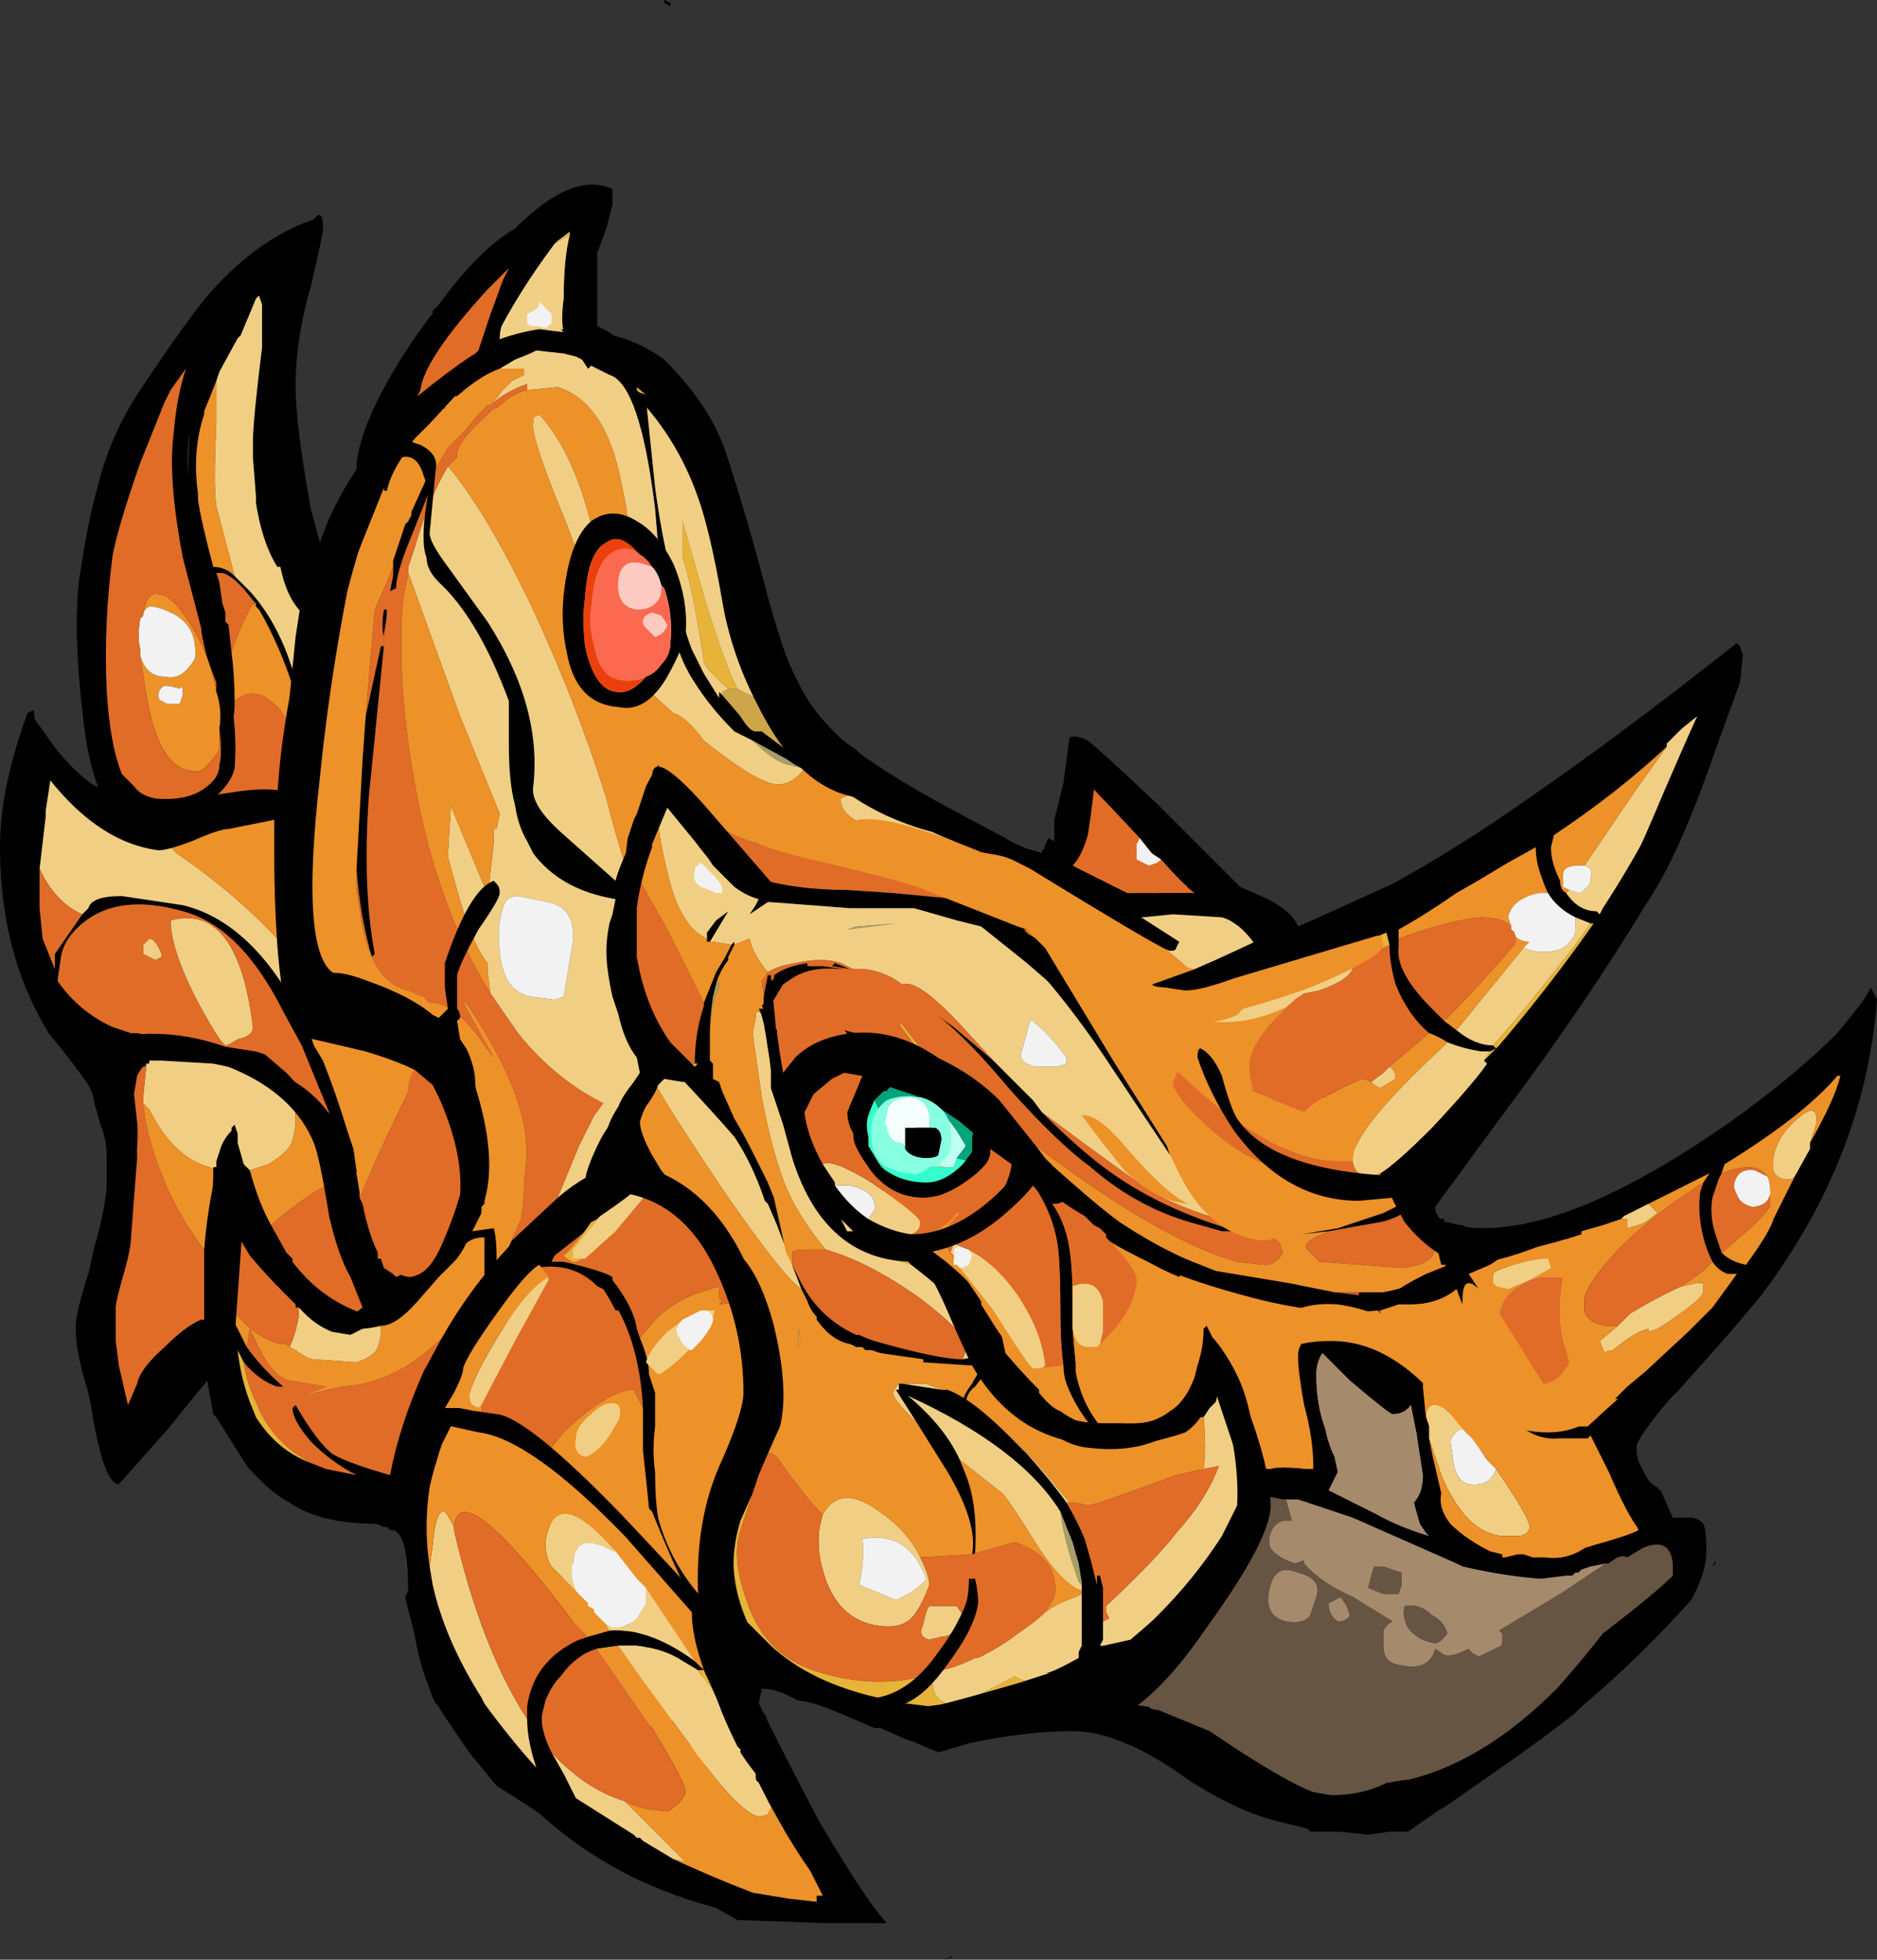 <?xml version="1.0" encoding="UTF-8" standalone="no"?>
<svg xmlns:ffdec="https://www.free-decompiler.com/flash" xmlns:xlink="http://www.w3.org/1999/xlink" ffdec:objectType="frame" height="225.05px" width="215.6px" xmlns="http://www.w3.org/2000/svg">
  <rect width="100%" height="100%" fill="#333333" stroke="none"/>
  <g transform="matrix(1.0, 0.0, 0.0, 1.0, 92.05, 262.85)">
    <use ffdec:characterId="114" height="32.15" transform="matrix(7.0, 0.0, 0.0, 7.0, -92.05, -262.85)" width="30.8" xlink:href="#shape0"/>
  </g>
  <defs>
    <g id="shape0" transform="matrix(1.0, 0.0, 0.0, 1.0, 13.15, 37.55)">
      <path d="M12.55 -17.4 L13.1 -17.6 Q13.25 -16.85 13.15 -16.1 13.05 -15.7 13.2 -15.1 13.3 -14.75 13.5 -14.3 L13.7 -13.85 13.7 -13.65 13.75 -13.3 14.05 -12.85 Q14.15 -12.6 14.25 -12.6 L14.3 -12.6 14.35 -12.5 14.4 -12.65 14.6 -12.5 14.7 -12.4 Q14.7 -11.85 14.15 -11.2 13.6 -10.6 12.55 -9.7 L12.0 -9.3 6.1 -10.15 Q5.4 -10.3 4.5 -9.9 L4.4 -9.85 3.6 -9.5 Q2.65 -9.05 1.35 -9.2 L1.2 -9.2 Q0.05 -9.7 -0.1 -9.7 L-0.15 -9.7 -0.25 -9.75 -0.3 -9.8 Q-0.8 -10.0 -1.1 -10.45 L-1.25 -10.5 -0.95 -9.55 0.25 -7.65 0.55 -7.2 Q0.9 -6.6 0.85 -6.35 L-6.0 -9.6 -6.05 -9.7 -6.1 -9.85 Q-6.25 -10.2 -6.35 -10.75 L-6.5 -11.35 -6.45 -11.45 Q-6.45 -12.4 -6.7 -12.45 L-6.75 -12.45 -6.8 -12.5 -6.85 -12.5 -7.9 -12.95 -9.45 -14.35 -9.75 -15.35 -9.9 -15.4 -11.15 -13.9 -11.75 -15.2 Q-11.85 -15.9 -11.75 -16.5 L-11.35 -17.5 -11.3 -18.7 -11.65 -20.15 -12.7 -21.35 -13.1 -23.0 Q-13.15 -23.9 -13.0 -24.7 L-12.85 -25.4 -12.7 -25.85 -12.65 -25.85 -12.4 -25.5 Q-12.2 -25.2 -11.95 -24.95 -11.65 -24.65 -11.45 -24.6 L-10.15 -27.6 -10.0 -31.55 -8.5 -33.7 -8.55 -31.85 -7.85 -28.1 -4.05 -34.1 -3.5 -34.2 -3.55 -32.25 -3.5 -32.05 -3.45 -32.0 -2.8 -31.85 Q-2.5 -31.6 -2.25 -31.3 L-1.7 -30.6 -0.8 -28.5 Q-0.45 -26.7 -0.15 -25.7 L1.5 -24.7 Q1.95 -24.5 2.4 -24.3 L2.5 -24.25 3.35 -23.8 4.05 -23.3 4.4 -23.85 Q4.6 -24.15 4.7 -24.8 4.75 -25.1 6.15 -23.9 L8.05 -22.1 Q8.15 -21.95 8.25 -21.35 8.4 -20.6 8.55 -20.25 L9.25 -19.05 Q9.55 -18.6 10.1 -18.15 L10.35 -17.55 Q10.45 -17.35 10.8 -17.35 L10.95 -17.4 12.0 -17.25 12.0 -17.2 11.7 -16.8 11.65 -16.8 11.25 -16.55 Q11.2 -16.5 11.1 -16.3 L11.85 -15.35 12.05 -15.35 12.4 -15.25 12.15 -15.15 11.75 -15.2 10.95 -15.85 Q10.85 -16.1 10.85 -16.3 L10.9 -16.55 10.65 -16.5 Q10.4 -16.25 9.8 -16.15 L9.5 -16.05 9.45 -16.05 Q8.5 -15.95 7.25 -16.3 6.5 -16.5 5.9 -16.75 4.9 -17.2 4.25 -17.75 L4.05 -17.9 4.0 -17.95 Q3.7 -18.1 3.25 -18.6 L2.25 -17.9 0.85 -18.5 0.6 -19.8 1.6 -17.4 Q2.45 -16.85 2.8 -16.45 L3.25 -15.8 3.35 -15.35 Q3.65 -15.0 3.9 -14.75 L3.9 -14.7 Q4.1 -14.45 4.25 -14.4 4.45 -14.25 4.65 -14.2 5.4 -14.0 6.0 -14.3 L6.55 -14.75 6.5 -15.95 6.85 -15.9 7.05 -15.85 Q7.4 -15.75 7.55 -15.35 7.75 -14.95 7.75 -14.3 L7.75 -14.0 7.85 -13.4 8.0 -13.35 9.95 -13.8 Q10.4 -14.45 10.75 -14.45 L10.75 -14.15 10.8 -13.8 11.65 -13.75 11.9 -14.25 12.1 -14.4 Q12.35 -14.35 12.55 -13.4 L12.6 -12.1 13.75 -12.35 13.65 -12.85 13.45 -13.55 13.3 -13.85 Q13.05 -14.3 12.9 -14.7 12.75 -15.1 12.7 -15.45 L12.7 -15.5 12.7 -15.6 12.55 -17.0 12.55 -17.4 M8.25 -24.25 L8.25 -24.25 M6.15 -22.95 L6.55 -23.05 5.85 -23.7 5.05 -24.4 4.95 -24.4 4.95 -24.25 4.7 -23.65 Q4.55 -23.3 4.3 -23.1 L4.9 -22.9 5.55 -22.85 6.15 -22.95 M8.7 -19.2 L8.05 -20.9 7.85 -21.35 Q7.35 -22.4 6.9 -22.5 L6.1 -22.55 5.6 -22.5 5.4 -22.5 4.4 -23.0 Q3.75 -23.35 3.35 -23.5 L2.75 -23.6 2.7 -23.65 2.6 -23.7 Q1.8 -24.1 1.15 -24.45 L1.0 -24.5 0.7 -24.65 Q0.35 -24.8 0.05 -24.95 L0.0 -24.95 -0.1 -25.0 -0.25 -25.1 -0.8 -25.4 -1.1 -25.55 Q-1.5 -25.95 -1.75 -26.35 -1.95 -26.65 -2.05 -27.0 L-2.1 -27.95 Q-1.95 -27.3 -1.8 -26.9 L-1.6 -26.5 -1.35 -26.1 -1.35 -26.2 -1.3 -26.15 -1.0 -25.8 Q-0.85 -25.55 -0.75 -25.55 L-0.65 -25.55 -0.25 -25.25 Q-0.15 -25.15 -0.05 -25.1 L0.05 -25.1 -0.7 -26.05 -1.55 -29.6 -2.2 -30.75 -2.3 -30.85 -2.45 -31.05 -2.7 -31.25 -2.7 -31.15 -2.55 -31.0 -2.4 -29.55 Q-2.3 -28.8 -2.15 -28.2 L-2.35 -28.6 -2.4 -29.2 Q-2.65 -31.25 -3.15 -31.4 -3.25 -31.45 -3.45 -31.55 L-3.5 -31.5 -3.6 -31.65 -3.7 -31.7 -3.9 -31.75 -4.35 -31.8 -4.45 -31.75 -4.7 -31.65 -4.95 -31.5 Q-5.25 -31.4 -5.65 -31.05 L-5.7 -31.05 -5.85 -30.9 -5.85 -30.85 -5.9 -30.85 Q-6.1 -30.7 -6.2 -30.55 L-6.35 -30.35 Q-6.7 -29.85 -6.8 -29.65 -7.1 -29.2 -7.45 -27.85 -7.75 -26.3 -7.9 -24.8 -8.25 -21.75 -7.6 -21.55 L-5.5 -20.15 Q-4.95 -18.7 -5.2 -17.85 L-5.2 -17.8 -5.25 -17.75 -5.25 -17.7 -7.0 -15.85 -7.4 -15.65 -7.7 -15.7 Q-7.95 -15.8 -8.15 -16.0 L-8.25 -16.1 -8.3 -16.1 -8.3 -16.15 -8.5 -16.35 Q-8.8 -16.65 -9.05 -16.95 L-9.2 -17.2 -9.25 -17.2 -9.35 -17.4 -9.35 -17.45 -9.4 -17.2 -9.45 -16.25 -9.35 -15.95 -9.1 -15.45 Q-8.85 -15.1 -8.5 -14.8 L-8.6 -14.8 Q-8.9 -14.9 -9.15 -15.2 L-9.25 -15.4 Q-9.2 -14.95 -9.05 -14.55 L-8.95 -14.3 Q-8.6 -13.75 -8.05 -13.55 L-7.8 -13.45 -7.3 -13.35 Q-7.7 -13.55 -8.05 -13.9 -8.35 -14.25 -8.35 -14.45 L-8.3 -14.5 Q-7.95 -13.9 -7.7 -13.7 -7.45 -13.55 -6.75 -13.35 -6.6 -14.15 -6.2 -15.05 L-5.9 -15.6 Q-5.45 -16.4 -4.8 -17.1 L-4.75 -17.2 -4.0 -17.9 Q-3.65 -18.2 -3.3 -18.35 L-3.15 -18.45 -2.55 -18.4 -2.7 -18.7 Q-2.85 -19.25 -2.8 -19.5 L-2.35 -20.2 -2.4 -20.35 -3.1 -21.55 -3.1 -21.7 -2.9 -23.4 -2.85 -23.8 -2.75 -24.1 -2.7 -24.2 -2.55 -24.65 Q-2.45 -24.85 -2.35 -25.0 -2.25 -24.8 -2.05 -24.55 L-1.65 -24.2 -0.75 -23.15 Q-0.1 -22.95 0.75 -22.95 L1.5 -22.9 2.55 -22.8 3.75 -22.3 3.65 -22.3 3.8 -22.15 4.45 -21.1 3.7 -21.75 2.95 -22.35 2.55 -22.45 1.85 -22.65 0.8 -22.65 -0.5 -22.75 -0.55 -22.75 Q-0.7 -22.65 -0.85 -22.55 L-0.75 -22.7 -0.7 -22.8 Q-0.9 -22.85 -1.1 -23.0 L-1.45 -23.35 -1.55 -23.5 -1.8 -23.85 -2.2 -24.55 -2.35 -24.15 -2.65 -23.1 -2.7 -22.75 -2.7 -21.85 -2.65 -21.6 Q-2.5 -20.95 -2.15 -20.45 L-1.8 -20.1 -1.75 -20.05 -1.7 -20.1 -1.75 -20.1 Q-1.75 -20.6 -1.6 -21.05 L-1.6 -21.1 -1.4 -21.6 -1.25 -21.85 -1.15 -22.05 -1.1 -22.1 -1.1 -22.05 -1.2 -21.85 -1.2 -21.8 Q-1.35 -21.6 -1.4 -21.4 L-1.45 -21.2 Q-1.5 -20.85 -1.5 -20.6 L-1.5 -20.15 -1.45 -20.1 -1.45 -19.85 -1.35 -19.8 -1.3 -19.65 -1.1 -19.2 Q-0.95 -18.95 -0.8 -18.65 L-0.55 -18.15 -0.45 -17.9 -0.25 -17.0 -0.15 -16.8 -0.05 -16.6 Q0.25 -15.95 0.9 -15.65 L0.95 -15.65 Q1.05 -15.6 1.2 -15.55 2.25 -15.25 2.65 -15.25 2.9 -15.3 2.95 -15.35 3.05 -15.85 1.8 -16.8 L1.7 -16.9 0.55 -17.75 -0.4 -19.55 -0.5 -20.0 -0.55 -20.5 -0.55 -20.55 -0.6 -20.65 -0.6 -20.95 -0.65 -21.05 -0.6 -21.1 -0.6 -21.25 Q-0.55 -21.4 -0.45 -21.5 L-0.45 -21.55 Q-0.25 -21.7 0.1 -21.75 L0.1 -21.7 0.35 -21.7 0.7 -21.65 0.65 -21.65 Q0.15 -21.7 -0.15 -21.5 L-0.3 -21.4 -0.45 -21.15 -0.5 -21.05 -0.45 -20.7 -0.4 -20.65 -0.4 -20.6 -0.35 -20.25 -0.35 -20.05 -0.25 -19.75 0.75 -20.6 0.7 -20.65 1.65 -20.4 1.9 -20.35 2.0 -20.3 Q2.75 -20.0 3.25 -19.5 L3.85 -18.75 4.0 -18.55 4.15 -18.4 Q5.05 -17.6 5.3 -17.45 6.0 -17.0 6.55 -16.8 L6.8 -16.7 8.0 -16.5 8.75 -16.35 9.15 -16.3 9.15 -16.35 9.55 -16.35 Q10.1 -16.45 10.55 -16.75 L10.6 -16.85 Q10.65 -16.95 10.55 -17.05 L10.55 -17.1 10.45 -17.2 9.95 -17.7 Q9.75 -17.55 9.5 -17.5 L8.65 -17.35 8.2 -17.3 8.8 -17.4 9.55 -17.65 9.85 -17.8 Q9.5 -18.15 9.15 -18.7 L8.7 -19.2 M0.55 -21.75 L0.8 -21.65 0.5 -21.7 0.55 -21.75 M3.15 -20.15 L3.8 -19.5 3.95 -19.3 Q4.6 -18.65 5.1 -18.3 5.95 -17.7 7.15 -17.35 L6.9 -17.35 6.55 -17.45 Q5.55 -17.7 4.75 -18.4 4.2 -18.8 3.4 -19.7 2.65 -20.6 2.15 -20.95 L2.5 -20.7 3.15 -20.15 M3.65 -17.7 L2.7 -17.05 Q2.45 -17.1 2.4 -17.25 L3.15 -17.55 Q3.55 -17.9 3.65 -17.85 L3.65 -17.7 M2.75 -18.5 L2.8 -18.55 2.8 -18.85 Q2.8 -18.95 2.85 -19.05 L1.7 -19.85 Q1.5 -19.8 1.4 -19.65 L1.35 -19.65 1.2 -19.5 Q1.15 -19.4 1.1 -19.25 1.05 -19.1 1.1 -18.9 L1.1 -18.75 1.25 -18.5 Q1.4 -18.25 1.75 -18.15 L2.15 -18.1 2.35 -18.15 2.75 -18.5 M1.85 -19.1 L2.15 -19.15 2.1 -18.75 1.85 -19.1 M6.6 -14.3 L6.55 -14.3 Q6.45 -14.15 6.3 -14.05 L6.15 -14.0 5.6 -13.85 5.1 -13.85 4.7 -13.95 3.25 -14.95 3.05 -15.1 2.9 -15.15 2.75 -15.15 2.0 -15.2 2.0 -15.25 1.3 -15.35 1.15 -15.4 1.05 -15.4 1.0 -15.45 0.9 -15.45 0.8 -15.5 Q0.5 -15.55 0.25 -15.9 L0.25 -15.95 Q0.15 -16.05 0.1 -16.2 L0.0 -16.4 -0.4 -17.45 -0.55 -17.8 -0.6 -17.85 Q-0.8 -18.45 -1.1 -18.9 -1.4 -19.25 -2.15 -20.05 L-2.4 -19.8 -2.45 -19.7 Q-2.6 -19.5 -2.65 -19.3 -2.7 -19.05 -2.45 -18.6 L-2.3 -18.35 -2.05 -18.05 -1.8 -17.9 Q-1.25 -17.55 -0.95 -16.9 -0.65 -16.55 -0.45 -15.8 -0.2 -14.75 -0.35 -14.15 L-0.55 -13.7 -0.7 -13.35 -0.8 -13.05 -1.0 -12.6 Q-1.15 -12.1 -1.1 -11.7 -1.05 -11.25 -0.8 -10.75 L-0.9 -10.7 -0.9 -10.65 -0.75 -10.5 -0.65 -10.4 0.2 -10.0 1.3 -9.6 2.0 -10.05 2.6 -10.85 2.65 -11.05 Q2.75 -11.35 2.75 -11.65 L2.8 -11.65 Q2.8 -11.1 2.75 -10.85 L2.3 -10.15 2.15 -10.0 1.45 -9.6 2.0 -9.55 2.4 -9.6 2.6 -9.6 3.75 -9.95 4.1 -10.1 4.0 -10.1 Q4.1 -10.1 4.55 -10.35 L4.55 -10.45 4.6 -10.55 4.6 -11.4 4.6 -11.45 4.6 -11.55 4.6 -11.6 4.55 -11.9 4.45 -12.25 4.25 -12.75 Q3.6 -13.8 1.75 -14.65 2.35 -14.15 2.6 -13.6 L2.7 -13.35 Q2.9 -12.85 2.85 -12.05 L2.8 -12.05 Q2.9 -12.55 2.4 -13.4 L1.9 -14.2 1.55 -14.75 1.6 -14.75 1.6 -14.85 1.65 -14.85 2.3 -14.75 2.4 -14.75 Q2.8 -14.6 3.4 -14.0 L3.7 -13.7 Q4.1 -13.25 4.35 -12.9 4.55 -12.55 4.65 -12.3 L4.75 -11.95 4.85 -11.55 4.85 -11.7 4.9 -11.7 4.95 -11.5 4.95 -10.95 4.95 -10.65 4.9 -10.55 4.95 -10.55 5.4 -10.65 6.8 -11.85 7.1 -12.6 7.35 -13.2 7.2 -14.75 Q7.1 -15.4 6.85 -15.55 L6.75 -15.55 6.8 -15.2 6.8 -15.0 Q6.85 -14.7 6.8 -14.55 L6.7 -14.45 6.6 -14.3 M10.15 -12.5 L10.0 -13.3 9.7 -12.8 10.15 -12.5 M11.55 -12.9 L11.8 -12.1 11.55 -12.9 M7.95 -12.95 L7.9 -12.95 7.65 -13.0 7.6 -12.9 6.7 -11.15 Q6.45 -10.8 6.2 -10.55 L6.3 -10.55 6.6 -10.5 9.65 -9.85 11.25 -9.65 13.3 -11.9 13.2 -11.9 12.95 -11.85 12.8 -11.8 12.75 -11.75 12.7 -11.75 12.65 -11.7 12.55 -11.7 12.15 -11.65 12.1 -11.65 Q11.5 -11.7 10.85 -11.85 L10.75 -11.9 9.05 -12.65 8.15 -12.95 7.95 -12.95 M-1.95 -8.9 L0.0 -7.3 -1.1 -8.9 -1.15 -8.9 -1.95 -8.9 M2.5 -5.45 L2.35 -5.4 2.45 -5.45 2.5 -5.45 M-6.6 -33.1 L-6.6 -33.1 M-2.9 -36.9 L-2.9 -36.9 M-2.15 -37.5 L-2.15 -37.45 -2.25 -37.5 -2.25 -37.55 -2.15 -37.5 M-8.9 -32.7 L-8.95 -32.65 -9.2 -32.05 -9.25 -32.0 -9.55 -31.45 -9.6 -31.3 -9.8 -30.8 -9.8 -30.75 Q-10.0 -30.15 -9.9 -29.45 L-9.9 -29.35 Q-9.85 -29.0 -9.65 -28.25 -9.45 -28.25 -9.3 -28.1 L-9.05 -27.85 Q-8.55 -27.3 -8.3 -26.4 L-8.2 -27.5 Q-8.45 -27.75 -8.55 -28.25 L-8.6 -28.25 Q-8.85 -28.65 -8.95 -29.3 L-8.95 -29.4 -9.0 -30.05 -9.0 -30.3 Q-9.0 -30.65 -8.85 -31.85 L-8.85 -32.55 -8.9 -32.7 M-6.15 -29.7 L-6.1 -29.5 -6.4 -28.75 Q-6.65 -28.15 -6.65 -27.9 L-6.75 -27.85 -6.7 -28.1 -6.7 -28.25 -6.7 -28.35 -6.5 -28.95 -6.45 -29.0 -6.4 -29.1 -6.4 -29.15 -6.15 -29.7 M-7.15 -25.8 L-6.9 -26.95 -6.85 -26.95 -7.1 -24.45 Q-7.2 -22.95 -7.0 -21.9 L-7.05 -21.85 Q-7.25 -22.55 -7.3 -23.3 L-7.2 -25.1 -7.15 -25.8 M-3.8 -33.7 L-3.8 -33.75 -4.0 -33.6 -4.05 -33.55 Q-4.65 -32.75 -5.05 -31.95 -4.65 -32.1 -4.3 -32.15 L-3.9 -32.1 Q-3.95 -32.3 -3.9 -32.65 -3.9 -33.3 -3.8 -33.7 M-1.55 -22.15 L-1.55 -22.25 -1.4 -22.45 -1.2 -22.6 -1.5 -22.1 -1.55 -22.1 -1.55 -22.15 M-6.8 -27.55 Q-6.8 -27.4 -6.85 -27.15 L-6.85 -27.1 Q-6.9 -27.25 -6.85 -27.55 L-6.8 -27.55 M-8.35 -25.6 L-8.3 -26.15 Q-8.55 -26.95 -8.9 -27.55 L-8.95 -27.6 -8.95 -27.65 -9.0 -27.7 Q-9.3 -28.1 -9.5 -28.15 L-9.6 -28.15 -9.55 -28.0 -9.5 -27.65 -9.45 -27.5 -9.45 -27.35 -9.4 -27.3 -9.35 -26.85 Q-9.3 -26.45 -9.3 -26.05 L-9.3 -25.95 -9.4 -24.9 -9.7 -24.5 -9.35 -24.55 Q-8.75 -24.65 -8.4 -24.55 L-8.35 -25.6 M-8.15 -21.65 L-8.45 -24.15 -10.75 -24.05 -11.25 -24.15 -12.3 -24.9 -12.4 -24.25 -12.4 -24.15 -12.5 -23.3 -12.5 -22.65 -12.45 -22.15 -12.25 -21.65 -12.25 -21.9 -11.8 -22.55 -11.7 -22.65 Q-11.65 -22.85 -11.15 -22.85 L-10.15 -22.7 Q-8.9 -22.4 -8.05 -20.55 L-8.0 -20.4 -7.85 -20.15 Q-7.65 -19.65 -7.45 -19.0 L-7.35 -18.7 -7.3 -18.35 -7.3 -18.3 -7.25 -18.0 -7.25 -17.9 -7.2 -17.8 Q-7.1 -17.3 -6.95 -17.0 L-6.95 -16.9 -6.9 -16.9 -6.85 -16.75 -6.7 -16.65 -6.65 -16.6 -6.55 -16.65 -6.15 -17.05 -6.15 -20.25 -7.8 -20.9 -8.15 -21.65 M-7.75 -19.25 L-7.75 -19.3 -8.2 -20.4 -8.5 -20.95 Q-9.2 -22.35 -10.15 -22.6 -11.2 -22.9 -11.8 -22.4 -12.1 -22.15 -12.15 -21.85 L-12.2 -21.5 -12.2 -21.45 Q-11.85 -20.95 -11.3 -20.7 L-11.0 -20.6 -10.9 -20.6 -8.95 -20.3 -8.8 -20.25 -8.45 -19.95 -7.8 -19.25 -7.75 -19.25 M-8.35 -19.5 L-8.35 -19.6 -8.95 -19.95 -9.65 -20.1 -10.5 -20.15 -10.7 -20.15 -10.7 -20.1 -10.75 -20.1 Q-10.75 -20.05 -10.8 -20.05 -10.85 -20.0 -10.9 -19.9 L-10.95 -19.6 -10.9 -19.15 Q-10.85 -18.8 -11.05 -17.5 L-11.25 -16.4 -11.25 -15.55 -11.2 -15.15 -11.05 -14.5 -10.9 -14.85 Q-10.85 -15.1 -10.45 -15.45 -10.1 -15.8 -9.85 -15.9 L-9.8 -15.9 -9.8 -17.05 Q-9.75 -17.7 -9.6 -18.35 L-9.6 -18.5 -9.55 -18.65 Q-9.5 -18.85 -9.35 -19.0 L-9.35 -19.05 -9.3 -19.1 -9.25 -18.95 -9.25 -18.8 -9.15 -18.45 -9.05 -18.35 Q-8.9 -17.8 -8.7 -17.45 L-8.45 -17.0 -8.35 -16.9 -8.35 -16.85 Q-7.9 -16.25 -7.2 -16.0 L-7.15 -16.15 -7.55 -18.15 -8.35 -19.5 M-1.0 -16.2 L-1.55 -17.1 Q-1.9 -17.55 -2.45 -17.9 L-2.6 -17.95 -2.9 -18.0 Q-3.05 -17.8 -3.35 -17.5 L-4.05 -16.95 -4.1 -16.85 -3.9 -16.85 Q-3.25 -16.7 -3.1 -16.6 L-3.1 -16.55 Q-2.75 -16.1 -2.7 -15.75 L-2.65 -15.6 Q-2.5 -15.25 -2.5 -15.0 L-2.4 -14.7 -2.4 -14.15 Q-2.45 -13.75 -2.4 -13.4 -2.4 -12.95 -2.35 -12.65 -2.15 -11.9 -1.6 -11.3 L-0.8 -14.15 -1.0 -16.2 M-2.6 -14.45 Q-2.65 -15.4 -3.0 -16.05 L-3.05 -16.05 Q-3.15 -16.25 -3.25 -16.4 L-3.35 -16.45 Q-3.75 -16.85 -4.35 -16.75 L-6.0 -13.7 -4.4 -12.95 -4.1 -12.5 -2.2 -10.15 Q-1.8 -10.05 -1.5 -10.3 L-1.65 -11.05 Q-1.95 -11.5 -2.45 -12.75 L-2.5 -12.8 Q-2.55 -13.3 -2.6 -13.75 L-2.6 -14.45 M-3.9 -12.1 L-4.1 -12.5 -3.3 -9.0 -3.25 -9.0 -2.9 -9.15 -1.3 -9.5 -1.3 -9.7 -1.45 -10.1 Q-1.75 -9.95 -2.25 -10.1 L-3.9 -12.1" fill="#000000" fill-rule="evenodd" stroke="none"/>
      <path d="M6.8 -15.2 L6.75 -15.55 6.85 -15.55 6.8 -15.5 6.8 -15.2 M-8.95 -32.65 L-8.9 -32.7 -8.95 -32.65 M-7.75 -19.25 L-7.8 -19.25 -7.75 -19.25" fill="#dbd6ca" fill-rule="evenodd" stroke="none"/>
      <path d="M9.15 -16.35 L9.15 -16.3 8.75 -16.35 9.15 -16.35" fill="#c95523" fill-rule="evenodd" stroke="none"/>
      <path d="M9.45 -16.05 L9.5 -16.05 9.5 -16.0 9.45 -16.05 M7.65 -13.0 L7.6 -12.9 7.65 -13.0" fill="#b53628" fill-rule="evenodd" stroke="none"/>
      <path d="M-0.75 -10.5 L-0.9 -10.65 -0.9 -10.7 -0.75 -10.5" fill="#d9ba8d" fill-rule="evenodd" stroke="none"/>
      <path d="M12.55 -17.4 L12.55 -17.0 12.7 -15.6 12.7 -15.5 12.7 -15.45 12.4 -15.25 12.05 -15.35 11.65 -16.8 11.7 -16.8 12.0 -17.2 12.0 -17.25 12.55 -17.4 M10.0 -13.3 L10.15 -12.5 10.0 -13.3 M11.8 -12.1 L11.55 -12.9 11.8 -12.1 M0.0 -7.3 L-1.95 -8.9 -1.15 -8.9 -1.1 -8.9 0.0 -7.3 M-8.9 -27.55 L-9.0 -27.65 -8.95 -27.6 -8.9 -27.55 M-9.0 -27.65 L-9.0 -27.65 M-3.9 -12.1 L-2.25 -10.1 Q-1.75 -9.95 -1.45 -10.1 L-1.3 -9.7 -1.3 -9.5 -2.9 -9.15 -3.9 -12.1 M-3.25 -9.0 L-3.3 -9.0 -3.25 -9.0" fill="#ede7cd" fill-rule="evenodd" stroke="none"/>
      <path d="M-9.9 -15.4 L-9.75 -15.35 -9.9 -15.4" fill="#f3f1ed" fill-rule="evenodd" stroke="none"/>
      <path d="M5.85 -23.7 Q5.85 -23.55 6.0 -23.15 L6.15 -22.95 5.55 -22.85 4.95 -24.25 4.95 -24.4 5.05 -24.4 5.85 -23.7 M2.0 -20.3 L1.9 -20.35 1.6 -20.75 1.65 -20.75 Q1.8 -20.55 2.0 -20.3 M0.55 -17.75 L1.7 -16.9 1.8 -16.8 Q1.05 -17.0 0.55 -17.75 M-1.75 -20.1 L-1.7 -20.1 -1.75 -20.05 -1.8 -20.1 -1.75 -20.1 M-8.05 -13.55 Q-8.6 -13.75 -8.95 -14.3 L-9.05 -14.55 Q-9.2 -14.95 -9.25 -15.4 L-9.15 -15.2 Q-9.1 -14.85 -8.95 -14.55 -8.7 -13.9 -8.05 -13.55 M-9.35 -17.45 L-9.35 -17.4 -9.35 -17.45 M-2.7 -31.15 L-2.7 -31.25 -2.45 -31.05 -2.5 -31.0 -2.45 -30.9 -2.7 -31.15 M6.85 -15.55 Q7.1 -15.4 7.2 -14.75 L7.15 -14.95 Q7.0 -15.4 6.8 -15.5 L6.85 -15.55 M3.75 -9.95 L2.6 -9.6 Q2.85 -9.7 3.5 -10.05 L3.6 -10.0 3.75 -9.95 M2.4 -9.6 L2.0 -9.55 1.45 -9.6 2.15 -10.0 Q2.15 -9.85 2.2 -9.75 2.25 -9.65 2.4 -9.6 M2.0 -10.05 L1.3 -9.6 0.2 -10.0 -0.65 -10.4 -0.75 -10.5 -0.9 -10.7 -0.8 -10.75 Q-1.05 -11.25 -1.1 -11.7 -1.15 -12.1 -1.0 -12.6 L-0.8 -13.05 -1.0 -12.45 Q-1.15 -12.0 -0.9 -11.3 -0.6 -10.35 0.35 -10.1 1.2 -9.85 2.0 -10.05 M-4.05 -33.55 L-4.0 -33.6 -3.8 -33.75 -3.8 -33.7 Q-3.9 -33.65 -4.05 -33.55 M-1.2 -26.25 Q-1.6 -26.6 -1.6 -26.7 -1.8 -28.0 -1.95 -28.4 L-1.95 -29.0 -1.65 -27.95 Q-1.3 -26.75 -1.05 -26.25 L-1.2 -26.25" fill="#e7b338" fill-rule="evenodd" stroke="none"/>
      <path d="M-3.1 -21.7 L-3.1 -21.55 -3.2 -21.7 -3.1 -21.7 M-2.4 -20.35 L-2.35 -20.2 -2.4 -20.35 M-0.7 -26.05 L0.05 -25.1 -0.05 -25.1 Q-0.15 -25.15 -0.25 -25.25 L-0.65 -25.55 -0.75 -25.55 Q-0.85 -25.55 -1.0 -25.8 L-1.3 -26.15 -1.3 -26.2 -1.2 -26.25 -1.05 -26.25 Q-0.95 -26.2 -0.75 -26.1 L-0.7 -26.05 M0.0 -15.5 L-0.05 -15.45 -0.05 -15.75 0.0 -15.5" fill="#cda649" fill-rule="evenodd" stroke="none"/>
      <path d="M-9.0 -27.65 L-8.95 -27.65 -8.95 -27.6 -9.0 -27.65" fill="#d78028" fill-rule="evenodd" stroke="none"/>
      <path d="M-1.5 -20.6 Q-1.5 -20.85 -1.45 -21.2 L-1.4 -21.4 -1.35 -21.45 -1.35 -21.35 -1.4 -21.25 Q-1.5 -20.9 -1.5 -20.6 M-0.8 -25.4 L-0.25 -25.1 -0.1 -25.0 0.0 -24.95 -0.2 -25.0 Q-0.45 -25.05 -0.8 -25.4 M0.9 -22.35 L0.75 -22.3 1.55 -22.4 0.9 -22.35 M4.25 -12.75 L4.45 -12.25 4.55 -11.9 4.6 -11.6 4.6 -11.55 4.55 -11.6 Q4.3 -12.3 4.25 -12.75" fill="#a69e6a" fill-rule="evenodd" stroke="none"/>
      <path d="M6.15 -22.95 L6.0 -23.15 Q5.85 -23.55 5.85 -23.7 L6.55 -23.05 6.15 -22.95 M5.4 -22.5 L5.6 -22.5 6.1 -22.55 6.9 -22.5 Q7.35 -22.4 7.85 -21.35 L8.05 -20.9 8.7 -19.2 8.65 -18.4 Q8.55 -18.25 8.35 -18.3 L7.9 -18.55 Q7.6 -18.85 7.1 -19.55 L6.55 -20.25 6.5 -20.3 6.45 -20.4 6.05 -20.95 6.45 -20.55 8.3 -19.05 Q7.45 -20.7 6.25 -21.75 5.55 -22.35 5.25 -22.35 L5.15 -22.45 5.4 -22.5 M-0.6 -20.95 L-0.6 -20.65 -0.55 -20.55 -0.55 -20.5 -0.5 -20.0 -0.4 -19.55 0.55 -17.75 Q1.05 -17.0 1.8 -16.8 3.05 -15.85 2.95 -15.35 2.9 -15.3 2.65 -15.25 L2.7 -15.4 Q2.8 -15.6 1.95 -16.25 1.1 -16.85 0.4 -17.05 -0.1 -17.65 -0.3 -18.2 -0.5 -18.75 -0.65 -19.55 L-0.8 -20.6 -0.75 -20.85 -0.75 -20.95 -0.6 -20.95 M-1.1 -22.05 L-1.1 -22.1 -1.15 -22.05 -1.45 -22.1 -1.5 -22.1 -1.2 -22.6 -1.4 -22.45 -1.55 -22.25 -1.55 -22.15 Q-2.0 -22.35 -2.2 -23.25 -2.35 -23.85 -2.35 -24.15 L-2.2 -24.55 -1.8 -23.85 -1.55 -23.5 -1.45 -23.35 -1.1 -23.0 Q-0.9 -22.85 -0.7 -22.8 L-0.75 -22.7 -0.85 -22.55 Q-0.7 -22.65 -0.55 -22.75 L-0.5 -22.75 0.8 -22.65 1.85 -22.65 2.55 -22.45 2.95 -22.35 3.7 -21.75 4.45 -21.1 7.35 -17.4 Q6.25 -17.7 5.75 -18.0 5.5 -18.15 3.95 -19.3 L3.8 -19.5 3.15 -20.15 2.6 -20.75 Q1.9 -21.5 1.65 -21.4 1.4 -21.6 1.05 -21.65 L0.85 -21.65 0.65 -21.75 Q0.35 -21.85 -0.1 -21.75 -0.4 -21.7 -0.55 -21.6 -0.8 -21.9 -0.85 -22.15 L-1.1 -22.05 M-2.9 -23.4 L-3.1 -21.7 -3.2 -21.7 -3.1 -21.55 -2.4 -20.35 -2.35 -20.2 -2.8 -19.5 Q-2.85 -19.25 -2.7 -18.7 L-2.55 -18.4 -3.15 -18.45 -3.3 -18.35 Q-3.65 -18.2 -4.0 -17.9 L-3.65 -18.75 -3.4 -19.25 -3.25 -19.45 Q-4.05 -19.85 -4.65 -20.6 L-5.1 -21.25 -5.15 -21.6 -5.15 -21.75 Q-5.4 -22.05 -5.65 -22.95 L-5.8 -23.5 -5.75 -24.35 -5.7 -24.2 -5.2 -23.0 -5.15 -22.8 -5.05 -23.7 -5.05 -23.95 -5.0 -23.95 -4.95 -24.2 -5.6 -25.8 -6.45 -28.15 -6.45 -28.25 -6.35 -28.55 Q-6.1 -29.4 -5.8 -29.9 -5.2 -29.2 -4.45 -27.65 -3.7 -26.05 -3.2 -24.45 -3.05 -23.85 -2.9 -23.4 M-9.4 -17.2 L-9.35 -17.45 -9.35 -17.4 -9.25 -17.2 -9.4 -17.2 M-8.25 -16.1 L-8.15 -16.0 Q-7.95 -15.8 -7.7 -15.7 L-7.4 -15.65 -7.0 -15.85 -6.95 -15.85 Q-6.85 -15.75 -6.95 -15.45 -7.0 -15.3 -7.3 -15.2 L-8.0 -15.25 Q-8.1 -15.25 -8.3 -15.4 L-8.4 -15.45 Q-8.3 -15.65 -8.25 -15.95 L-8.25 -16.1 M-4.95 -31.5 L-4.7 -31.65 -4.45 -31.75 -4.35 -31.8 -3.9 -31.75 -3.7 -31.7 -3.6 -31.65 -3.5 -31.5 -3.45 -31.55 Q-3.25 -31.45 -3.15 -31.4 -2.65 -31.25 -2.4 -29.2 L-2.35 -28.6 -2.15 -28.2 Q-2.3 -28.8 -2.4 -29.55 L-2.55 -31.0 -2.7 -31.15 -2.45 -30.9 -2.5 -31.0 -2.45 -31.05 -2.3 -30.85 -2.2 -30.75 -1.55 -29.6 -0.7 -26.05 -0.75 -26.1 Q-0.95 -26.2 -1.05 -26.25 -1.3 -26.75 -1.65 -27.95 L-1.95 -29.0 -1.95 -28.4 Q-1.8 -28.0 -1.6 -26.7 -1.6 -26.6 -1.2 -26.25 L-1.3 -26.2 -1.3 -26.15 -1.35 -26.2 -1.35 -26.1 -1.6 -26.5 -1.8 -26.9 Q-1.95 -27.3 -2.1 -27.95 L-2.05 -27.0 Q-1.95 -26.65 -1.75 -26.35 -1.5 -25.95 -1.1 -25.55 L-0.8 -25.4 Q-0.45 -25.05 -0.2 -25.0 L0.0 -24.95 0.05 -24.95 Q0.0 -24.85 -0.15 -24.75 -0.3 -24.65 -0.5 -24.7 -0.85 -24.8 -1.6 -25.4 -1.9 -25.8 -2.1 -25.85 L-2.65 -26.35 -3.05 -27.1 Q-3.35 -27.6 -3.85 -28.95 -4.45 -30.4 -4.4 -30.6 L-4.4 -30.7 -4.3 -30.75 Q-3.75 -30.15 -3.45 -28.95 L-2.85 -27.95 Q-2.75 -28.75 -2.95 -29.6 -3.2 -30.95 -4.0 -31.2 L-4.5 -31.15 -4.5 -31.25 Q-4.8 -31.15 -5.05 -30.95 L-5.1 -30.9 -4.9 -31.15 -4.75 -31.3 -4.55 -31.4 -4.55 -31.5 -4.95 -31.5 M1.0 -24.5 L1.15 -24.45 Q1.8 -24.1 2.6 -23.7 L2.7 -23.65 1.5 -23.85 Q0.6 -24.1 0.65 -24.45 0.8 -24.55 1.0 -24.5 M0.9 -22.35 L1.55 -22.4 0.75 -22.3 0.9 -22.35 M4.35 -20.1 L4.35 -20.2 Q4.05 -20.6 3.85 -20.75 L3.8 -20.8 Q3.75 -20.85 3.7 -20.6 L3.6 -20.25 Q3.6 -20.1 3.85 -20.05 L4.2 -20.05 4.35 -20.1 M0.0 -16.4 Q-0.3 -16.6 -1.3 -18.05 -2.4 -19.7 -2.4 -19.8 L-2.15 -20.05 Q-1.4 -19.25 -1.1 -18.9 -0.8 -18.45 -0.6 -17.85 L-0.55 -17.8 -0.4 -17.45 0.0 -16.4 M0.35 -12.7 Q0.65 -13.25 1.35 -12.7 1.7 -12.45 1.9 -12.1 L1.95 -12.0 Q2.1 -11.7 2.1 -11.55 1.95 -11.15 1.8 -11.0 1.6 -10.8 1.15 -10.9 0.55 -11.05 0.35 -11.8 0.25 -12.15 0.3 -12.5 L0.35 -12.7 M1.9 -14.2 Q1.5 -14.6 1.5 -14.7 1.55 -14.8 1.6 -14.85 L1.6 -14.75 1.55 -14.75 1.9 -14.2 M1.65 -14.85 L2.05 -14.85 2.3 -14.75 1.65 -14.85 M3.4 -14.0 Q3.75 -13.7 4.15 -13.2 L4.4 -12.9 4.35 -12.9 Q4.1 -13.25 3.7 -13.7 L3.4 -14.0 M6.6 -13.45 Q6.65 -13.8 6.6 -14.3 L6.7 -14.45 6.8 -14.55 Q6.85 -14.7 6.8 -15.0 L6.8 -15.2 6.8 -15.5 Q7.0 -15.4 7.15 -14.95 L7.2 -14.75 7.35 -13.2 7.1 -12.6 6.8 -11.85 5.4 -10.65 4.95 -10.55 4.9 -10.55 4.95 -10.65 4.95 -10.95 5.05 -11.0 5.0 -11.1 5.0 -11.2 Q5.85 -12.0 6.15 -12.4 6.65 -12.95 6.85 -13.5 L6.6 -13.45 M2.3 -10.15 Q2.55 -10.2 2.85 -10.35 L2.9 -10.35 Q3.3 -10.55 3.55 -10.75 3.85 -10.95 4.0 -11.1 4.2 -11.25 4.5 -11.35 L4.6 -11.4 4.6 -10.55 4.55 -10.45 4.55 -10.35 Q4.1 -10.1 4.0 -10.1 L4.1 -10.1 3.75 -9.95 3.6 -10.0 3.5 -10.05 Q2.85 -9.7 2.6 -9.6 L2.4 -9.6 Q2.25 -9.65 2.2 -9.75 2.15 -9.85 2.15 -10.0 L2.3 -10.15 M2.6 -13.6 Q2.35 -14.15 1.75 -14.65 3.6 -13.8 4.25 -12.75 4.3 -12.3 4.55 -11.6 L4.6 -11.55 4.6 -11.45 Q4.3 -11.55 3.9 -12.15 3.4 -12.95 3.3 -13.05 L2.6 -13.6 M2.65 -11.05 L2.6 -10.85 Q2.45 -10.7 2.3 -10.7 L2.1 -10.65 Q1.9 -10.7 2.0 -10.9 2.05 -11.15 2.1 -11.2 L2.55 -11.2 2.65 -11.05 M1.0 -12.3 Q1.05 -12.05 0.95 -11.55 L1.55 -11.3 Q1.9 -11.45 2.05 -11.65 1.75 -12.45 1.0 -12.3 M-8.95 -32.65 L-8.9 -32.7 -8.85 -32.55 -8.85 -31.85 Q-9.0 -30.65 -9.0 -30.3 L-9.0 -30.05 -8.95 -29.4 -8.95 -29.3 Q-8.85 -28.65 -8.6 -28.25 L-8.55 -28.25 Q-8.45 -27.75 -8.2 -27.5 L-8.3 -26.4 Q-8.55 -27.3 -9.05 -27.85 L-9.3 -28.1 -9.6 -29.25 Q-9.65 -29.55 -9.6 -30.6 L-9.6 -31.3 -9.55 -31.45 -9.25 -32.0 -9.2 -32.05 -8.95 -32.65 M-4.05 -33.55 Q-3.9 -33.65 -3.8 -33.7 -3.9 -33.3 -3.9 -32.65 -3.95 -32.3 -3.9 -32.1 L-4.3 -32.15 Q-4.65 -32.1 -5.05 -31.95 -4.65 -32.75 -4.05 -33.55 M-4.65 -22.85 Q-4.85 -22.85 -4.9 -22.65 -5.0 -22.3 -4.95 -21.95 -4.9 -21.3 -4.45 -21.2 L-4.05 -21.15 -3.9 -21.2 -3.75 -22.1 Q-3.7 -22.65 -4.15 -22.75 L-4.65 -22.85 M-10.75 -24.05 L-10.25 -23.55 Q-9.3 -22.9 -8.6 -22.15 L-8.15 -21.65 -7.8 -20.9 -8.05 -20.55 Q-8.9 -22.4 -10.15 -22.7 L-11.15 -22.85 Q-11.65 -22.85 -11.7 -22.65 L-11.8 -22.55 Q-12.25 -22.75 -12.5 -23.3 L-12.4 -24.15 -12.4 -24.25 -12.3 -24.9 -11.25 -24.15 -10.75 -24.05 M-10.7 -21.85 L-10.8 -21.9 -10.8 -22.05 -10.7 -22.15 Q-10.6 -22.15 -10.5 -21.9 L-10.5 -21.85 -10.6 -21.8 -10.7 -21.85 M-8.35 -19.6 L-8.35 -19.5 Q-8.25 -19.2 -8.35 -18.85 -8.4 -18.65 -8.75 -18.45 -8.9 -18.4 -9.05 -18.35 L-9.15 -18.45 -9.25 -18.8 -9.25 -18.95 -9.3 -19.1 -9.35 -19.05 -9.35 -19.0 Q-9.5 -18.85 -9.55 -18.65 L-9.6 -18.5 -9.6 -18.35 -9.7 -18.4 Q-10.3 -18.55 -10.7 -19.35 L-10.8 -19.45 -10.8 -19.55 -10.75 -20.05 -10.75 -20.1 -10.7 -20.1 -10.7 -20.15 -10.5 -20.15 -9.65 -20.1 -8.95 -19.95 -8.35 -19.6 M-9.25 -20.5 Q-9.4 -20.4 -9.45 -20.4 -9.55 -20.45 -9.95 -21.2 -10.35 -22.0 -10.35 -22.45 -9.25 -22.75 -9.0 -20.7 -9.0 -20.55 -9.25 -20.5" fill="#f0cf84" fill-rule="evenodd" stroke="none"/>
      <path d="M12.7 -15.6 L12.7 -15.5 12.7 -15.6" fill="#d65016" fill-rule="evenodd" stroke="none"/>
      <path d="M-1.15 -8.9 L-1.1 -8.9 -1.15 -8.9" fill="#c59350" fill-rule="evenodd" stroke="none"/>
      <path d="M12.05 -15.35 L11.85 -15.35 11.1 -16.3 Q11.2 -16.5 11.25 -16.55 L11.65 -16.8 12.05 -15.35 M10.0 -13.3 L10.15 -12.5 9.7 -12.8 10.0 -13.3 M11.8 -12.1 L11.55 -12.9 11.8 -12.1 M0.0 -7.3 L-1.95 -8.9 0.0 -7.3 M-4.1 -12.5 L-3.9 -12.1 -2.9 -9.15 -3.25 -9.0 -3.3 -9.0 -4.1 -12.5" fill="#c7b361" fill-rule="evenodd" stroke="none"/>
      <path d="M12.7 -15.45 Q12.75 -15.1 12.9 -14.7 13.05 -14.3 13.3 -13.85 L13.45 -13.55 13.65 -12.85 13.75 -12.35 12.6 -12.1 12.55 -13.4 Q12.35 -14.35 12.1 -14.4 L11.9 -14.25 11.65 -13.75 10.8 -13.8 10.75 -14.15 10.75 -14.45 Q10.4 -14.45 9.95 -13.8 L8.0 -13.35 7.85 -13.4 7.75 -14.0 7.75 -14.3 Q7.75 -14.95 7.55 -15.35 7.4 -15.75 7.05 -15.85 L6.85 -15.9 6.5 -15.95 6.55 -14.75 6.0 -14.3 Q5.4 -14.0 4.65 -14.2 4.45 -14.25 4.25 -14.4 4.1 -14.45 3.9 -14.7 L3.9 -14.75 Q3.65 -15.0 3.35 -15.35 L3.25 -15.8 2.8 -16.45 Q2.45 -16.85 1.6 -17.4 L0.6 -19.8 0.85 -18.5 2.25 -17.9 3.25 -18.6 Q3.7 -18.1 4.0 -17.95 L4.05 -17.9 4.25 -17.75 Q4.9 -17.2 5.9 -16.75 6.5 -16.5 7.25 -16.3 8.5 -15.95 9.45 -16.05 L9.5 -16.0 9.5 -16.05 9.8 -16.15 Q10.4 -16.25 10.65 -16.5 L10.9 -16.55 10.85 -16.3 Q10.85 -16.1 10.95 -15.85 L11.75 -15.2 12.15 -15.15 12.4 -15.25 12.7 -15.45 M5.05 -24.4 L4.95 -24.4 5.05 -24.4 M4.95 -24.25 L5.55 -22.85 4.9 -22.9 4.3 -23.1 Q4.55 -23.3 4.7 -23.65 L4.95 -24.25 M5.4 -22.5 L5.15 -22.45 5.25 -22.35 Q5.55 -22.35 6.25 -21.75 7.45 -20.7 8.3 -19.05 L6.45 -20.55 6.05 -20.95 6.45 -20.4 6.5 -20.3 6.55 -20.25 7.1 -19.55 Q7.6 -18.85 7.9 -18.55 L8.35 -18.3 Q8.55 -18.25 8.65 -18.4 L8.7 -19.2 9.15 -18.7 Q9.5 -18.15 9.85 -17.8 L9.55 -17.65 8.8 -17.4 8.2 -17.3 8.65 -17.35 Q8.3 -17.2 8.3 -17.15 8.25 -17.1 8.3 -17.05 L8.5 -16.85 9.85 -16.75 Q10.35 -16.8 10.4 -17.05 L10.45 -17.2 10.55 -17.1 10.55 -17.05 Q10.65 -16.95 10.6 -16.85 L10.55 -16.75 Q10.1 -16.45 9.55 -16.35 L9.15 -16.35 8.75 -16.35 8.0 -16.5 6.8 -16.7 6.55 -16.8 Q6.0 -17.0 5.3 -17.45 5.05 -17.6 4.15 -18.4 L4.0 -18.55 3.85 -18.75 Q5.9 -17.2 7.15 -16.85 L7.6 -16.8 Q7.8 -16.8 7.9 -17.0 L7.85 -17.15 7.7 -17.3 7.35 -17.4 4.45 -21.1 3.8 -22.15 3.9 -22.15 3.9 -22.55 0.0 -23.75 Q-0.25 -23.6 -0.85 -23.75 -1.3 -23.9 -1.65 -24.2 L-2.05 -24.55 Q-2.25 -24.8 -2.35 -25.0 -2.45 -24.85 -2.55 -24.65 L-2.7 -24.2 -2.75 -24.1 -2.85 -23.8 -2.9 -23.4 Q-3.05 -23.85 -3.2 -24.45 -3.7 -26.05 -4.45 -27.65 -5.2 -29.2 -5.8 -29.9 L-5.65 -30.05 -5.65 -30.15 Q-5.55 -30.4 -5.15 -30.75 L-5.05 -30.85 -5.0 -30.85 Q-4.75 -31.1 -4.5 -31.15 L-4.0 -31.2 Q-3.2 -30.95 -2.95 -29.6 -2.75 -28.75 -2.85 -27.95 L-3.45 -28.95 Q-3.75 -30.15 -4.3 -30.75 L-4.4 -30.7 -4.4 -30.6 Q-4.45 -30.4 -3.85 -28.95 -3.35 -27.6 -3.05 -27.1 L-2.65 -26.35 -2.1 -25.85 Q-1.9 -25.8 -1.6 -25.4 -0.85 -24.8 -0.5 -24.7 -0.3 -24.65 -0.15 -24.75 0.0 -24.85 0.05 -24.95 0.35 -24.8 0.7 -24.65 L1.0 -24.5 Q0.8 -24.55 0.65 -24.45 0.6 -24.1 1.5 -23.85 L2.7 -23.65 2.75 -23.6 3.35 -23.5 Q3.75 -23.35 4.4 -23.0 L5.4 -22.5 M-0.6 -21.1 L-0.65 -21.05 -0.6 -20.95 -0.75 -20.95 -0.75 -20.85 -0.8 -20.6 -0.65 -19.55 Q-0.5 -18.75 -0.3 -18.2 -0.1 -17.65 0.4 -17.05 L0.1 -17.05 Q-0.15 -17.05 -0.15 -17.0 L-0.15 -16.8 -0.25 -17.0 -0.45 -17.9 -0.55 -18.15 -0.8 -18.65 Q-0.95 -18.95 -1.1 -19.2 L-1.3 -19.65 -1.35 -19.8 -1.45 -19.85 -1.45 -20.1 -1.5 -20.15 -1.5 -20.6 Q-1.5 -20.9 -1.4 -21.25 L-1.35 -21.35 -1.35 -21.45 -1.4 -21.4 Q-1.35 -21.6 -1.2 -21.8 L-1.2 -21.85 -1.1 -22.05 -0.85 -22.15 Q-0.8 -21.9 -0.55 -21.6 L-0.65 -21.45 -0.6 -21.1 M-1.15 -22.05 L-1.25 -21.85 -1.4 -21.6 -1.6 -21.1 -2.2 -22.3 -2.65 -23.1 -2.35 -24.15 Q-2.35 -23.85 -2.2 -23.25 -2.0 -22.35 -1.55 -22.15 L-1.55 -22.1 -1.5 -22.1 -1.45 -22.1 -1.15 -22.05 M-4.8 -17.1 Q-5.45 -16.4 -5.9 -15.6 -6.65 -14.85 -7.55 -14.8 L-8.2 -14.65 -7.8 -14.8 -8.4 -14.9 Q-8.7 -14.95 -9.0 -15.65 L-9.05 -15.75 -9.1 -15.45 -9.35 -15.95 -9.45 -16.25 Q-9.1 -15.65 -8.55 -15.5 L-8.45 -15.5 -8.4 -15.45 -8.3 -15.4 Q-8.1 -15.25 -8.0 -15.25 L-7.3 -15.2 Q-7.0 -15.3 -6.95 -15.45 -6.85 -15.75 -6.95 -15.85 L-7.0 -15.85 -5.25 -17.7 -5.25 -17.75 -5.2 -17.8 -5.2 -17.85 Q-4.95 -18.7 -5.5 -20.15 L-7.6 -21.55 Q-8.25 -21.75 -7.9 -24.8 -7.75 -26.3 -7.45 -27.85 -7.1 -29.2 -6.8 -29.65 -6.7 -29.85 -6.35 -30.35 L-6.2 -30.55 Q-6.1 -30.7 -5.9 -30.85 L-5.85 -30.85 -5.85 -30.9 -5.7 -31.05 -5.65 -31.05 Q-5.25 -31.4 -4.95 -31.5 L-4.55 -31.5 -4.55 -31.4 -4.75 -31.3 -4.9 -31.15 -5.1 -30.9 -5.15 -30.9 -5.3 -30.75 -5.55 -30.45 -5.8 -30.2 -6.1 -29.7 -6.15 -29.7 -6.4 -29.15 -6.4 -29.1 -6.45 -29.0 -6.5 -28.95 -6.7 -28.35 -6.7 -28.25 -6.8 -28.0 -7.0 -27.55 -7.15 -25.8 -7.2 -25.1 -7.3 -23.3 -7.3 -22.95 -7.25 -22.65 Q-7.1 -21.45 -6.45 -21.3 L-6.2 -21.2 -6.1 -21.1 -6.0 -21.1 Q-5.6 -21.0 -5.2 -20.4 L-5.05 -20.2 -5.55 -21.1 -5.5 -21.1 Q-4.8 -20.05 -4.6 -19.3 -4.45 -18.75 -4.55 -18.2 -4.55 -17.85 -4.6 -17.55 L-4.8 -17.1 M3.65 -17.7 L3.65 -17.85 Q3.55 -17.9 3.15 -17.55 L2.4 -17.25 Q2.45 -17.1 2.7 -17.05 L3.65 -17.7 M0.0 -16.4 L0.1 -16.2 Q0.15 -16.05 0.25 -15.95 L0.25 -15.9 Q0.5 -15.55 0.8 -15.5 L0.9 -15.45 1.0 -15.45 1.05 -15.4 1.15 -15.4 1.3 -15.35 2.0 -15.25 2.0 -15.2 2.75 -15.15 2.9 -15.15 3.05 -15.1 3.25 -14.95 4.7 -13.95 5.1 -13.85 5.6 -13.85 6.15 -14.0 6.3 -14.05 Q6.45 -14.15 6.55 -14.3 L6.6 -14.3 Q6.65 -13.8 6.6 -13.45 L6.15 -13.35 Q4.8 -12.85 4.7 -12.85 L4.5 -12.9 4.4 -12.9 4.15 -13.2 Q3.75 -13.7 3.4 -14.0 2.8 -14.6 2.4 -14.75 L2.3 -14.75 2.05 -14.85 1.65 -14.85 1.6 -14.85 Q1.55 -14.8 1.5 -14.7 1.5 -14.6 1.9 -14.2 L2.4 -13.4 Q2.9 -12.55 2.8 -12.05 L1.95 -12.0 1.9 -12.1 Q1.7 -12.45 1.35 -12.7 0.65 -13.25 0.35 -12.7 L0.3 -12.75 Q0.1 -12.95 -0.3 -13.5 -0.45 -13.75 -0.55 -13.7 L-0.35 -14.15 Q-0.2 -14.75 -0.45 -15.8 -0.65 -16.55 -0.95 -16.9 -1.25 -17.55 -1.8 -17.9 L-2.05 -18.05 -2.3 -18.35 -2.45 -18.6 Q-2.7 -19.05 -2.65 -19.3 -2.6 -19.5 -2.45 -19.7 L-2.4 -19.8 Q-2.4 -19.7 -1.3 -18.05 -0.3 -16.6 0.0 -16.4 M4.0 -11.1 L4.15 -11.35 Q4.2 -11.55 4.1 -11.8 3.95 -12.1 3.5 -12.25 L2.8 -12.05 2.85 -12.05 Q2.9 -12.85 2.7 -13.35 L2.6 -13.6 3.3 -13.05 Q3.4 -12.95 3.9 -12.15 4.3 -11.55 4.6 -11.45 L4.6 -11.4 4.5 -11.35 Q4.2 -11.25 4.0 -11.1 M-9.3 -28.1 Q-9.45 -28.25 -9.65 -28.25 -9.85 -29.0 -9.9 -29.35 L-9.9 -29.45 Q-10.0 -30.15 -9.8 -30.75 L-9.8 -30.8 -9.6 -31.3 -9.6 -30.6 Q-9.65 -29.55 -9.6 -29.25 L-9.3 -28.1 M-6.45 -28.15 L-5.6 -25.8 -4.95 -24.2 -5.0 -23.95 -5.05 -23.95 -5.05 -23.7 -5.15 -22.8 -5.2 -23.0 -5.7 -24.2 -5.75 -24.35 -5.8 -23.5 -5.65 -22.95 Q-5.4 -22.05 -5.15 -21.75 L-5.15 -21.6 -5.1 -21.25 Q-5.7 -22.2 -6.1 -23.6 -6.45 -24.9 -6.55 -26.35 -6.6 -27.5 -6.5 -27.9 L-6.45 -28.15 M-8.35 -25.6 L-8.55 -25.9 Q-8.95 -26.35 -9.3 -26.05 -9.3 -26.45 -9.35 -26.85 -9.2 -27.3 -9.0 -27.65 L-8.9 -27.55 Q-8.55 -26.95 -8.3 -26.15 L-8.35 -25.6 M-10.75 -24.05 L-8.45 -24.15 -8.15 -21.65 -8.6 -22.15 Q-9.3 -22.9 -10.25 -23.55 L-10.75 -24.05 M-7.8 -20.9 L-6.15 -20.25 -6.4 -19.75 -6.9 -18.7 -7.25 -17.9 -7.25 -18.0 -7.3 -18.3 -7.3 -18.35 -7.35 -18.7 -7.45 -19.0 Q-7.65 -19.65 -7.85 -20.15 L-8.0 -20.4 -8.05 -20.55 -7.8 -20.9 M-8.35 -19.5 L-7.55 -18.15 Q-7.8 -18.15 -8.2 -17.85 -8.55 -17.6 -8.7 -17.45 -8.9 -17.8 -9.05 -18.35 -8.9 -18.4 -8.75 -18.45 -8.4 -18.65 -8.35 -18.85 -8.25 -19.2 -8.35 -19.5 M-9.6 -18.35 Q-9.75 -17.7 -9.8 -17.05 -10.15 -17.5 -10.4 -18.05 -10.75 -18.85 -10.8 -19.45 L-10.7 -19.35 Q-10.3 -18.55 -9.7 -18.4 L-9.6 -18.35 M-2.65 -15.6 L-2.35 -15.95 Q-2.0 -16.25 -1.65 -16.35 L-1.35 -16.45 -1.35 -16.25 -1.3 -16.2 -1.35 -16.15 -1.0 -16.2 -0.8 -14.15 -1.6 -11.3 Q-2.15 -11.9 -2.35 -12.65 -2.4 -12.95 -2.4 -13.4 -2.45 -13.75 -2.4 -14.15 L-2.4 -14.7 -2.5 -15.0 Q-2.5 -15.25 -2.65 -15.6 M-4.4 -12.95 L-4.35 -13.35 Q-4.25 -13.65 -3.9 -14.05 -3.55 -14.4 -3.2 -14.6 -2.95 -14.75 -2.75 -14.75 L-2.6 -14.45 -2.6 -13.75 Q-2.55 -13.3 -2.5 -12.8 L-2.45 -12.75 Q-1.95 -11.5 -1.65 -11.05 L-1.5 -10.3 Q-1.8 -10.05 -2.2 -10.15 L-4.1 -12.5 -4.4 -12.95 M0.0 -15.5 L-0.05 -15.75 -0.05 -15.45 0.0 -15.5" fill="#ed9129" fill-rule="evenodd" stroke="none"/>
      <path d="M1.2 -19.5 L1.35 -19.2 1.45 -19.1 1.95 -18.4 2.35 -18.4 2.5 -18.4 2.55 -18.55 2.75 -18.5 2.35 -18.15 2.15 -18.1 1.75 -18.15 Q1.4 -18.25 1.25 -18.5 L1.1 -18.75 1.1 -18.9 Q1.05 -19.1 1.1 -19.25 1.15 -19.4 1.2 -19.5" fill="#33ffcc" fill-rule="evenodd" stroke="none"/>
      <path d="M1.45 -19.1 L1.85 -19.1 2.1 -18.75 Q2.15 -18.45 2.35 -18.4 L1.95 -18.4 1.45 -19.1" fill="#88ffe1" fill-rule="evenodd" stroke="none"/>
      <path d="M2.15 -19.15 L2.4 -19.2 2.55 -19.0 2.7 -18.75 2.55 -18.55 2.5 -18.4 2.35 -18.4 Q2.15 -18.45 2.1 -18.75 L2.15 -19.15" fill="#c1fff0" fill-rule="evenodd" stroke="none"/>
      <path d="M1.2 -19.5 L1.35 -19.65 1.4 -19.65 Q1.5 -19.8 1.7 -19.85 L2.85 -19.05 Q2.8 -18.95 2.8 -18.85 L2.8 -18.55 2.75 -18.5 2.55 -18.55 2.7 -18.75 2.55 -19.0 2.4 -19.2 2.15 -19.15 1.85 -19.1 1.45 -19.1 1.35 -19.2 1.2 -19.5" fill="#00a47b" fill-rule="evenodd" stroke="none"/>
      <path d="M4.35 -20.1 L4.2 -20.05 3.85 -20.05 Q3.6 -20.1 3.6 -20.25 L3.7 -20.6 Q3.75 -20.85 3.8 -20.8 L3.85 -20.75 Q4.05 -20.6 4.35 -20.2 L4.35 -20.1 M1.0 -12.3 Q1.75 -12.45 2.05 -11.65 1.9 -11.45 1.55 -11.3 L0.95 -11.55 Q1.05 -12.05 1.0 -12.3 M-4.65 -22.85 L-4.15 -22.75 Q-3.7 -22.65 -3.75 -22.1 L-3.9 -21.2 -4.05 -21.15 -4.45 -21.2 Q-4.9 -21.3 -4.95 -21.95 -5.0 -22.3 -4.9 -22.65 -4.85 -22.85 -4.65 -22.85" fill="#f2f2f2" fill-rule="evenodd" stroke="none"/>
      <path d="M9.55 -11.85 L9.4 -11.85 9.35 -11.7 9.3 -11.5 9.55 -11.4 9.8 -11.4 9.85 -11.55 9.85 -11.75 9.55 -11.85 M8.85 -11.35 L8.95 -11.2 9.0 -11.05 Q8.95 -10.95 8.8 -10.95 8.65 -11.05 8.65 -11.25 L8.85 -11.35 M9.9 -11.2 Q9.85 -11.05 9.95 -10.85 10.1 -10.65 10.35 -10.6 10.45 -10.55 10.6 -10.75 10.55 -10.95 10.35 -11.05 10.15 -11.25 9.9 -11.2 M13.2 -11.9 L12.45 -11.4 11.45 -10.8 11.5 -10.75 11.5 -10.6 Q11.45 -10.4 11.2 -10.35 11.0 -10.4 10.95 -10.5 10.65 -10.35 10.55 -10.4 L10.4 -10.5 Q10.3 -10.1 9.75 -10.25 9.55 -10.3 9.55 -10.55 9.55 -10.7 9.55 -10.8 9.6 -10.9 9.7 -10.95 L9.05 -11.35 Q8.5 -11.6 8.25 -11.9 L8.25 -11.95 8.1 -11.9 Q7.8 -12.0 7.7 -12.15 7.65 -12.25 7.7 -12.4 7.75 -12.55 7.9 -12.6 L8.05 -12.6 7.95 -12.95 8.15 -12.95 9.05 -12.65 10.75 -11.9 10.85 -11.85 Q11.5 -11.7 12.1 -11.65 L12.15 -11.65 12.55 -11.7 12.65 -11.7 12.7 -11.75 12.75 -11.75 12.8 -11.8 12.95 -11.85 13.2 -11.9 M8.35 -11.05 Q8.25 -10.9 7.95 -10.95 7.55 -11.05 7.7 -11.55 7.8 -11.9 8.15 -11.75 8.55 -11.65 8.45 -11.35 L8.35 -11.05" fill="#a68a6c" fill-rule="evenodd" stroke="none"/>
      <path d="M7.85 -13.4 L7.75 -14.0 7.85 -13.4 M9.55 -11.85 L9.85 -11.75 9.85 -11.55 9.8 -11.4 9.55 -11.4 9.3 -11.5 9.35 -11.7 9.4 -11.85 9.55 -11.85 M8.85 -11.35 L8.65 -11.25 Q8.65 -11.05 8.8 -10.95 8.95 -10.95 9.0 -11.05 L8.95 -11.2 8.85 -11.35 M9.9 -11.2 Q10.15 -11.25 10.35 -11.05 10.55 -10.95 10.6 -10.75 10.45 -10.55 10.35 -10.6 10.1 -10.65 9.95 -10.85 9.85 -11.05 9.9 -11.2 M7.95 -12.95 L8.05 -12.6 7.9 -12.6 Q7.75 -12.55 7.7 -12.4 7.65 -12.25 7.7 -12.15 7.8 -12.0 8.1 -11.9 L8.25 -11.95 8.25 -11.9 Q8.5 -11.6 9.05 -11.35 L9.7 -10.95 Q9.6 -10.9 9.55 -10.8 9.55 -10.7 9.55 -10.55 9.55 -10.3 9.75 -10.25 10.3 -10.1 10.4 -10.5 L10.55 -10.4 Q10.65 -10.35 10.95 -10.5 11.0 -10.4 11.2 -10.35 11.45 -10.4 11.5 -10.6 L11.5 -10.75 11.45 -10.8 12.45 -11.4 13.2 -11.9 13.3 -11.9 11.25 -9.65 9.65 -9.85 6.6 -10.5 6.3 -10.55 6.2 -10.55 Q6.45 -10.8 6.7 -11.15 L7.6 -12.9 7.65 -13.0 7.9 -12.95 7.95 -12.95 M8.35 -11.05 L8.45 -11.35 Q8.55 -11.65 8.15 -11.75 7.8 -11.9 7.7 -11.55 7.55 -11.05 7.95 -10.95 8.25 -10.9 8.35 -11.05" fill="#665542" fill-rule="evenodd" stroke="none"/>
      <path d="M8.65 -17.35 L9.5 -17.5 Q9.75 -17.55 9.95 -17.7 L10.45 -17.2 10.4 -17.05 Q10.35 -16.8 9.85 -16.75 L8.5 -16.85 8.3 -17.05 Q8.25 -17.1 8.3 -17.15 8.3 -17.2 8.65 -17.35 M3.85 -18.75 L3.25 -19.5 Q2.75 -20.0 2.0 -20.3 1.8 -20.55 1.65 -20.75 L1.6 -20.75 1.9 -20.35 1.65 -20.4 0.7 -20.65 0.75 -20.6 -0.25 -19.75 -0.35 -20.05 -0.35 -20.25 -0.4 -20.6 -0.4 -20.65 -0.45 -20.7 -0.5 -21.05 -0.45 -21.15 -0.3 -21.4 -0.15 -21.5 Q0.15 -21.7 0.65 -21.65 L0.7 -21.65 0.35 -21.7 0.1 -21.7 0.1 -21.75 Q-0.25 -21.7 -0.45 -21.55 L-0.45 -21.5 Q-0.55 -21.4 -0.6 -21.25 L-0.6 -21.1 -0.65 -21.45 -0.55 -21.6 Q-0.4 -21.7 -0.1 -21.75 0.35 -21.85 0.65 -21.75 L0.85 -21.65 1.05 -21.65 Q1.4 -21.6 1.65 -21.4 1.9 -21.5 2.6 -20.75 L3.15 -20.15 2.5 -20.7 2.15 -20.95 Q2.65 -20.6 3.4 -19.7 4.2 -18.8 4.75 -18.4 5.55 -17.7 6.55 -17.45 L6.9 -17.35 7.15 -17.35 Q5.95 -17.7 5.1 -18.3 4.6 -18.65 3.95 -19.3 5.5 -18.15 5.75 -18.0 6.25 -17.7 7.35 -17.4 L7.7 -17.3 7.85 -17.15 7.9 -17.0 Q7.8 -16.8 7.6 -16.8 L7.15 -16.85 Q5.9 -17.2 3.85 -18.75 M2.65 -15.25 Q2.25 -15.25 1.2 -15.55 1.05 -15.6 0.95 -15.65 L0.9 -15.65 Q0.25 -15.95 -0.05 -16.6 L-0.15 -16.8 -0.15 -17.0 Q-0.15 -17.05 0.1 -17.05 L0.4 -17.05 Q1.1 -16.85 1.95 -16.25 2.8 -15.6 2.7 -15.4 L2.65 -15.25 M-1.6 -21.1 L-1.6 -21.05 Q-1.75 -20.6 -1.75 -20.1 L-1.8 -20.1 -2.15 -20.45 Q-2.5 -20.95 -2.65 -21.6 L-2.7 -21.85 -2.7 -22.75 -2.65 -23.1 -2.2 -22.3 -1.6 -21.1 M3.8 -22.15 L3.65 -22.3 3.75 -22.3 2.55 -22.8 1.5 -22.9 0.75 -22.95 Q-0.1 -22.95 -0.75 -23.15 L-1.65 -24.2 Q-1.3 -23.9 -0.85 -23.75 -0.25 -23.6 0.0 -23.75 L3.9 -22.55 3.9 -22.15 3.8 -22.15 M-4.0 -17.9 L-4.75 -17.2 -4.8 -17.1 -4.6 -17.55 Q-4.55 -17.85 -4.55 -18.2 -4.45 -18.75 -4.6 -19.3 -4.8 -20.05 -5.5 -21.1 L-5.55 -21.1 -5.05 -20.2 -5.2 -20.4 Q-5.6 -21.0 -6.0 -21.1 L-6.1 -21.1 -6.2 -21.2 -6.45 -21.3 Q-7.1 -21.45 -7.25 -22.65 L-7.3 -22.95 -7.3 -23.3 Q-7.25 -22.55 -7.05 -21.85 L-7.0 -21.9 Q-7.2 -22.95 -7.1 -24.45 L-6.85 -26.95 -6.9 -26.95 -7.15 -25.8 -7.0 -27.55 -6.8 -28.0 -6.7 -28.25 -6.7 -28.1 -6.75 -27.85 -6.65 -27.9 Q-6.65 -28.15 -6.4 -28.75 L-6.1 -29.5 -6.15 -29.7 -6.1 -29.7 -5.8 -30.2 -5.55 -30.45 -5.3 -30.75 -5.15 -30.9 -5.1 -30.9 -5.05 -30.95 Q-4.8 -31.15 -4.5 -31.25 L-4.5 -31.15 Q-4.75 -31.1 -5.0 -30.85 L-5.05 -30.85 -5.15 -30.75 Q-5.55 -30.4 -5.65 -30.15 L-5.65 -30.05 -5.8 -29.9 Q-6.1 -29.4 -6.35 -28.55 L-6.45 -28.25 -6.45 -28.15 -6.5 -27.9 Q-6.6 -27.5 -6.55 -26.35 -6.45 -24.9 -6.1 -23.6 -5.7 -22.2 -5.1 -21.25 L-4.65 -20.6 Q-4.05 -19.85 -3.25 -19.45 L-3.4 -19.25 -3.65 -18.75 -4.0 -17.9 M-5.9 -15.6 L-6.2 -15.05 Q-6.6 -14.15 -6.75 -13.35 -7.45 -13.55 -7.7 -13.7 -7.95 -13.9 -8.3 -14.5 L-8.35 -14.45 Q-8.35 -14.25 -8.05 -13.9 -7.7 -13.55 -7.3 -13.35 L-7.8 -13.45 -8.05 -13.55 Q-8.7 -13.9 -8.95 -14.55 -9.1 -14.85 -9.15 -15.2 -8.9 -14.9 -8.6 -14.8 L-8.5 -14.8 Q-8.85 -15.1 -9.1 -15.45 L-9.05 -15.75 -9.0 -15.65 Q-8.7 -14.95 -8.4 -14.9 L-7.8 -14.8 -8.2 -14.65 -7.55 -14.8 Q-6.65 -14.85 -5.9 -15.6 M-9.45 -16.25 L-9.4 -17.2 -9.25 -17.2 -9.2 -17.2 -9.05 -16.95 Q-8.8 -16.65 -8.5 -16.35 L-8.3 -16.15 -8.3 -16.1 -8.25 -16.1 -8.25 -15.95 Q-8.3 -15.65 -8.4 -15.45 L-8.45 -15.5 -8.55 -15.5 Q-9.1 -15.65 -9.45 -16.25 M0.55 -21.75 L0.5 -21.7 0.8 -21.65 0.55 -21.75 M-0.55 -13.7 Q-0.45 -13.75 -0.3 -13.5 0.1 -12.95 0.3 -12.75 L0.35 -12.7 0.3 -12.5 Q0.25 -12.15 0.35 -11.8 0.55 -11.05 1.15 -10.9 1.6 -10.8 1.8 -11.0 1.95 -11.15 2.1 -11.55 2.1 -11.7 1.95 -12.0 L2.8 -12.05 3.5 -12.25 Q3.95 -12.1 4.1 -11.8 4.2 -11.55 4.15 -11.35 L4.0 -11.1 Q3.85 -10.95 3.55 -10.75 3.3 -10.55 2.9 -10.35 L2.85 -10.35 Q2.55 -10.2 2.3 -10.15 L2.75 -10.85 Q2.8 -11.1 2.8 -11.65 L2.75 -11.65 Q2.75 -11.35 2.65 -11.05 L2.55 -11.2 2.1 -11.2 Q2.05 -11.15 2.0 -10.9 1.9 -10.7 2.1 -10.65 L2.3 -10.7 Q2.45 -10.7 2.6 -10.85 L2.0 -10.05 Q1.2 -9.85 0.35 -10.1 -0.6 -10.35 -0.9 -11.3 -1.15 -12.0 -1.0 -12.45 L-0.8 -13.05 -0.7 -13.35 -0.55 -13.7 M4.4 -12.9 L4.5 -12.9 4.7 -12.85 Q4.8 -12.85 6.15 -13.35 L6.6 -13.45 6.85 -13.5 Q6.65 -12.95 6.15 -12.4 5.85 -12.0 5.0 -11.2 L5.0 -11.1 5.05 -11.0 4.95 -10.95 4.95 -11.5 4.9 -11.7 4.85 -11.7 4.85 -11.55 4.75 -11.95 4.65 -12.3 Q4.55 -12.55 4.35 -12.9 L4.4 -12.9 M-6.8 -27.55 L-6.85 -27.55 Q-6.9 -27.25 -6.85 -27.1 L-6.85 -27.15 Q-6.8 -27.4 -6.8 -27.55 M-9.3 -26.05 Q-8.95 -26.35 -8.55 -25.9 L-8.35 -25.6 -8.4 -24.55 Q-8.75 -24.65 -9.35 -24.55 L-9.7 -24.5 -9.4 -24.9 -9.3 -25.95 -9.3 -26.05 M-9.0 -27.65 Q-9.2 -27.3 -9.35 -26.85 L-9.4 -27.3 -9.45 -27.35 -9.45 -27.5 -9.5 -27.65 -9.55 -28.0 -9.6 -28.15 -9.5 -28.15 Q-9.3 -28.1 -9.0 -27.7 L-8.95 -27.65 -9.0 -27.65 -9.0 -27.65 M-6.15 -20.25 L-6.15 -17.05 -6.55 -16.65 -6.65 -16.6 -6.7 -16.65 -6.85 -16.75 -6.9 -16.9 -6.95 -16.9 -6.95 -17.0 Q-7.1 -17.3 -7.2 -17.8 L-7.25 -17.9 -6.9 -18.7 -6.4 -19.75 -6.15 -20.25 M-11.8 -22.55 L-12.25 -21.9 -12.25 -21.65 -12.45 -22.15 -12.5 -22.65 -12.5 -23.3 Q-12.25 -22.75 -11.8 -22.55 M-10.7 -21.85 L-10.6 -21.8 -10.5 -21.85 -10.5 -21.9 Q-10.6 -22.15 -10.7 -22.15 L-10.8 -22.05 -10.8 -21.9 -10.7 -21.85 M-7.8 -19.25 L-8.45 -19.95 -8.8 -20.25 -8.95 -20.3 -10.9 -20.6 -11.0 -20.6 -11.3 -20.7 Q-11.85 -20.95 -12.2 -21.45 L-12.2 -21.5 -12.15 -21.85 Q-12.1 -22.15 -11.8 -22.4 -11.2 -22.9 -10.15 -22.6 -9.2 -22.35 -8.5 -20.95 L-8.2 -20.4 -7.75 -19.3 -7.75 -19.25 -7.8 -19.25 M-7.55 -18.15 L-7.15 -16.15 -7.2 -16.0 Q-7.9 -16.25 -8.35 -16.85 L-8.35 -16.9 -8.45 -17.0 -8.7 -17.45 Q-8.55 -17.6 -8.2 -17.85 -7.8 -18.15 -7.55 -18.15 M-9.8 -17.05 L-9.8 -15.9 -9.85 -15.9 Q-10.1 -15.8 -10.45 -15.45 -10.85 -15.1 -10.9 -14.85 L-11.05 -14.5 -11.2 -15.15 -11.25 -15.55 -11.25 -16.4 -11.05 -17.5 Q-10.85 -18.8 -10.9 -19.15 L-10.95 -19.6 -10.9 -19.9 Q-10.85 -20.0 -10.8 -20.05 -10.75 -20.05 -10.75 -20.1 L-10.75 -20.05 -10.8 -19.55 -10.8 -19.45 Q-10.75 -18.85 -10.4 -18.05 -10.15 -17.5 -9.8 -17.05 M-9.25 -20.5 Q-9.0 -20.55 -9.0 -20.7 -9.25 -22.75 -10.35 -22.45 -10.35 -22.0 -9.95 -21.2 -9.55 -20.45 -9.45 -20.4 -9.4 -20.4 -9.25 -20.5 M-2.65 -15.6 L-2.7 -15.75 Q-2.75 -16.1 -3.1 -16.55 L-3.1 -16.6 Q-3.25 -16.7 -3.9 -16.85 L-4.1 -16.85 -4.05 -16.95 -3.35 -17.5 Q-3.05 -17.8 -2.9 -18.0 L-2.6 -17.95 -2.45 -17.9 Q-1.9 -17.55 -1.55 -17.1 L-1.0 -16.2 -1.35 -16.15 -1.3 -16.2 -1.35 -16.25 -1.35 -16.45 -1.65 -16.35 Q-2.0 -16.25 -2.35 -15.95 L-2.65 -15.6 M-4.4 -12.95 L-6.0 -13.7 -4.35 -16.75 Q-3.75 -16.85 -3.35 -16.45 L-3.25 -16.4 Q-3.15 -16.25 -3.05 -16.05 L-3.0 -16.05 Q-2.65 -15.4 -2.6 -14.45 L-2.75 -14.75 Q-2.95 -14.75 -3.2 -14.6 -3.55 -14.4 -3.9 -14.05 -4.25 -13.65 -4.35 -13.35 L-4.4 -12.95" fill="#e06c27" fill-rule="evenodd" stroke="none"/>
      <path d="M13.15 -22.65 Q14.0 -23.95 14.55 -25.3 L14.75 -25.85 14.7 -25.85 14.2 -25.35 14.2 -25.3 Q13.4 -24.55 12.35 -23.85 L12.3 -23.65 Q12.3 -23.4 12.45 -23.1 12.45 -22.95 12.55 -22.9 12.75 -22.6 13.05 -22.6 L13.1 -22.55 13.15 -22.65 M15.2 -26.85 L13.8 -22.8 10.4 -18.4 10.35 -17.55 10.8 -17.35 11.0 -17.4 11.2 -17.4 Q12.6 -17.4 14.75 -18.8 15.25 -19.1 15.7 -19.45 16.45 -20.05 17.0 -20.6 L17.4 -21.1 16.95 -18.4 16.85 -18.15 Q16.4 -17.2 15.75 -16.3 L15.2 -15.65 14.4 -14.75 14.25 -14.6 Q13.7 -13.95 13.7 -13.8 13.7 -13.6 13.8 -13.45 13.9 -13.2 14.1 -13.1 L14.3 -12.65 14.65 -12.65 14.7 -12.4 14.3 -11.4 13.65 -10.45 12.7 -9.45 Q12.2 -9.05 11.55 -8.6 L10.55 -7.9 9.95 -7.65 9.65 -7.6 5.95 -8.85 4.3 -9.3 2.0 -9.0 1.75 -9.0 1.3 -9.2 Q0.2 -9.65 -0.05 -9.65 -0.4 -9.85 -0.65 -9.85 L-0.7 -9.65 -0.7 -9.6 -0.6 -9.4 -0.6 -9.45 -0.55 -9.3 Q-0.15 -8.5 0.3 -7.65 0.75 -6.9 1.05 -6.45 L1.1 -6.35 1.1 -6.3 1.3 -6.0 0.4 -6.0 -1.05 -6.05 -1.4 -6.25 Q-3.1 -6.7 -4.3 -7.8 -4.75 -8.1 -5.0 -8.25 L-5.45 -8.8 Q-5.8 -9.3 -6.05 -9.7 L-6.1 -9.85 Q-6.25 -10.2 -6.35 -10.75 L-6.5 -11.35 -6.45 -11.45 Q-6.45 -12.4 -6.7 -12.45 L-6.75 -12.45 -6.8 -12.5 -6.95 -12.55 Q-7.9 -12.55 -8.4 -12.9 -8.7 -13.05 -9.1 -13.5 L-9.6 -14.3 -9.65 -14.35 -9.75 -14.9 -10.4 -14.1 -11.2 -13.2 Q-11.45 -13.2 -11.65 -14.45 L-11.7 -14.7 Q-11.95 -15.5 -11.9 -15.9 -11.85 -16.2 -11.7 -16.65 L-11.6 -17.1 Q-11.45 -17.6 -11.4 -18.05 L-11.4 -18.6 Q-11.4 -18.85 -11.5 -19.1 L-11.6 -19.45 Q-11.6 -19.5 -11.65 -19.65 L-11.7 -19.75 Q-11.9 -20.05 -12.35 -20.6 -13.15 -21.9 -13.15 -23.65 -13.15 -24.45 -12.85 -25.4 L-12.7 -25.85 -12.6 -25.9 Q-12.55 -25.6 -12.6 -25.3 L-12.65 -25.2 Q-12.3 -25.15 -11.7 -24.6 L-11.45 -24.45 Q-11.7 -24.9 -11.8 -25.9 -11.95 -27.2 -11.85 -28.05 -11.7 -29.05 -11.55 -29.55 -11.35 -30.4 -10.85 -31.15 -10.05 -32.35 -9.7 -32.75 -8.9 -33.65 -8.0 -33.95 -7.85 -34.15 -7.85 -33.8 -7.85 -33.7 -8.05 -32.85 -8.3 -32.0 -8.3 -31.2 -8.3 -30.6 -8.05 -29.2 L-7.9 -28.65 Q-7.7 -29.25 -7.3 -29.85 L-7.3 -29.95 Q-7.2 -30.75 -6.35 -32.0 L-6.1 -32.35 -6.05 -32.4 -6.05 -32.45 -5.95 -32.55 Q-5.3 -33.45 -4.7 -33.8 -3.75 -34.75 -3.1 -34.45 L-3.1 -34.2 -3.2 -33.8 -3.35 -33.4 -3.35 -32.2 -3.15 -32.1 -2.65 -31.7 Q-1.95 -31.35 -1.55 -30.75 -1.35 -30.45 -1.25 -30.15 -0.9 -29.1 -0.55 -27.75 -0.3 -26.85 -0.15 -26.55 L0.05 -26.15 Q0.3 -25.7 0.75 -25.35 L0.9 -25.25 1.0 -25.15 1.4 -24.8 1.85 -24.6 2.5 -24.25 Q3.65 -23.6 3.8 -23.6 L3.95 -23.55 3.95 -23.6 4.1 -23.65 Q4.3 -23.9 4.35 -24.4 L4.5 -25.0 5.05 -24.95 6.75 -22.85 8.05 -22.3 Q8.3 -22.3 9.2 -22.8 9.95 -23.15 10.75 -23.6 L12.85 -25.0 15.2 -26.85 M12.25 -22.9 Q12.2 -23.0 12.15 -23.15 12.05 -23.4 12.05 -23.65 L11.6 -23.4 11.1 -23.1 10.75 -22.9 Q10.25 -22.55 9.8 -22.3 L9.8 -22.15 9.8 -22.0 Q9.75 -21.6 10.35 -21.0 L10.55 -20.8 10.75 -20.65 Q11.05 -20.4 11.35 -20.4 L11.4 -20.35 11.45 -20.4 Q12.3 -21.4 13.0 -22.4 L12.95 -22.4 12.7 -22.5 Q12.4 -22.65 12.25 -22.9 M16.55 -18.8 Q16.95 -19.5 17.05 -19.9 L17.0 -19.9 Q16.45 -19.25 15.15 -18.45 L15.1 -18.3 15.05 -18.2 14.95 -17.9 Q14.9 -17.6 15.0 -17.3 15.05 -17.15 15.1 -17.0 15.25 -16.85 15.5 -16.8 15.9 -17.35 15.95 -17.55 L16.3 -18.25 16.55 -18.7 16.55 -18.8 M14.8 -18.15 L14.9 -18.3 13.9 -17.8 13.5 -17.6 13.45 -17.55 13.15 -17.45 12.8 -17.35 12.8 -17.3 Q12.35 -17.15 11.9 -17.05 L11.45 -16.9 11.3 -16.8 11.2 -16.85 11.15 -16.8 11.05 -16.8 10.95 -16.7 10.95 -16.65 11.05 -16.5 Q11.2 -16.3 11.4 -15.7 L12.3 -14.15 12.9 -14.15 13.4 -14.6 13.35 -14.6 13.55 -14.8 13.85 -15.05 14.55 -15.7 14.95 -16.1 15.35 -16.65 15.2 -16.65 Q15.05 -16.7 14.95 -16.85 14.85 -17.05 14.8 -17.25 14.7 -17.65 14.75 -18.0 L14.8 -18.15 M5.55 -23.8 L4.8 -24.6 Q4.75 -24.15 4.7 -23.85 4.6 -23.5 4.45 -23.35 4.95 -23.1 5.35 -22.9 L6.45 -22.9 Q6.25 -23.05 5.9 -23.45 L5.75 -23.55 5.55 -23.8 M5.95 -21.25 L6.8 -21.8 7.55 -22.15 7.45 -22.25 Q6.75 -22.6 6.5 -22.65 L5.95 -22.6 Q5.7 -22.55 5.25 -22.6 L3.8 -23.4 Q2.9 -23.55 2.15 -23.9 0.85 -24.25 0.1 -25.15 L-0.3 -25.75 Q-0.9 -26.5 -0.95 -27.35 L-1.65 -29.9 Q-1.95 -30.65 -2.9 -31.35 L-3.25 -31.6 -3.7 -31.75 -3.75 -31.85 -3.75 -31.95 Q-4.65 -31.8 -5.45 -31.3 L-5.5 -31.25 -6.1 -30.6 -6.4 -30.3 -6.25 -30.25 Q-5.95 -30.1 -6.0 -29.85 L-6.1 -28.8 Q-6.1 -28.65 -5.8 -28.25 L-5.15 -27.35 Q-4.25 -25.95 -4.4 -24.65 -4.45 -24.35 -3.95 -23.9 L-3.05 -23.1 Q-2.95 -23.5 -2.35 -24.6 L-2.45 -24.8 Q-2.45 -25.3 -1.6 -24.35 L-0.3 -22.85 -0.3 -22.8 -0.45 -22.75 Q-1.0 -22.75 -1.75 -23.75 L-2.2 -24.3 -2.45 -23.7 -2.45 -23.65 Q-2.75 -22.85 -2.75 -21.95 -2.75 -20.9 -2.2 -20.25 L-2.15 -20.3 -2.05 -20.15 -1.8 -19.95 -1.85 -19.85 Q-1.85 -19.8 -1.95 -19.8 L-2.25 -19.85 -2.35 -19.75 Q-2.4 -19.6 -2.55 -19.4 L-2.6 -19.3 -2.65 -19.15 Q-2.65 -18.9 -2.55 -18.65 L-2.15 -18.05 -2.55 -18.0 -2.65 -18.05 -2.7 -18.05 Q-2.85 -17.9 -3.3 -17.6 L-3.35 -17.55 -3.45 -17.5 -4.0 -17.1 -4.05 -17.1 Q-4.1 -17.1 -4.1 -17.2 -4.1 -17.35 -3.6 -17.75 -3.25 -18.05 -2.95 -18.15 L-3.2 -18.9 Q-3.2 -19.1 -3.0 -19.4 -2.95 -19.55 -2.75 -19.8 L-2.65 -19.95 -2.7 -20.2 Q-2.9 -20.45 -3.0 -20.9 L-3.1 -21.2 Q-3.2 -21.65 -3.2 -21.95 -3.2 -22.15 -3.15 -22.4 L-3.1 -22.55 -3.05 -22.8 Q-3.95 -22.95 -4.4 -23.55 L-4.5 -23.75 Q-4.65 -24.0 -4.7 -24.35 -4.8 -24.7 -4.8 -25.35 -4.8 -25.95 -4.8 -26.05 -5.3 -27.4 -5.95 -28.0 -6.15 -28.2 -6.15 -28.4 -6.25 -28.65 -6.15 -29.3 -6.1 -29.5 -6.2 -29.75 -6.3 -30.1 -6.55 -30.05 -6.75 -29.75 -6.8 -29.5 L-6.85 -29.5 -6.85 -29.55 -7.35 -28.3 -7.4 -28.3 Q-7.9 -27.05 -8.05 -26.15 L-8.15 -25.2 -8.15 -24.1 -8.1 -23.15 Q-8.2 -22.2 -8.05 -21.75 -8.0 -21.6 -7.85 -21.5 -7.75 -21.7 -7.1 -21.45 -6.4 -21.2 -6.05 -20.9 L-5.95 -20.85 -5.8 -21.0 -5.85 -21.35 -5.85 -21.75 Q-5.45 -22.95 -5.05 -23.1 L-5.0 -23.05 Q-4.95 -23.0 -4.95 -22.9 -4.95 -22.8 -5.3 -22.3 -5.6 -21.75 -5.65 -21.55 L-5.65 -21.0 Q-5.6 -20.95 -5.6 -20.85 L-5.65 -20.8 -5.6 -20.5 -5.5 -20.35 Q-5.35 -20.05 -5.35 -19.75 L-5.3 -19.15 Q-5.25 -18.85 -5.25 -18.6 -5.2 -18.25 -5.2 -18.0 L-5.2 -17.85 -5.25 -17.75 -5.25 -17.65 -5.4 -17.35 -5.05 -17.4 Q-5.0 -17.25 -5.0 -16.85 -5.0 -16.4 -4.95 -16.2 L-5.0 -16.2 Q-5.0 -16.15 -5.1 -16.15 -5.2 -16.3 -5.2 -16.65 L-5.2 -17.25 Q-5.4 -17.25 -5.5 -17.15 -5.6 -16.95 -5.7 -16.85 L-5.95 -16.6 -6.3 -16.2 Q-6.65 -15.8 -6.9 -15.8 -7.1 -15.75 -7.25 -15.75 L-7.4 -15.8 -7.45 -15.9 Q-7.4 -15.95 -7.2 -16.1 L-7.4 -16.6 Q-7.6 -16.95 -7.75 -17.6 -7.9 -18.55 -8.0 -18.8 -8.6 -20.25 -11.4 -20.45 L-11.4 -20.5 Q-10.35 -20.75 -9.25 -20.3 -8.75 -20.1 -8.4 -19.85 -7.65 -19.45 -7.35 -18.45 -7.15 -16.95 -6.8 -16.35 L-6.55 -16.5 -6.45 -16.6 Q-6.1 -16.6 -5.85 -17.25 -5.7 -17.6 -5.6 -17.95 -5.55 -18.65 -5.95 -19.55 L-6.05 -19.75 -6.35 -20.0 Q-6.65 -20.15 -7.15 -20.3 -8.2 -20.55 -8.25 -20.55 -8.5 -20.75 -8.6 -22.05 -8.65 -22.75 -8.65 -23.55 L-8.65 -24.1 -9.4 -23.95 Q-9.55 -23.95 -10.0 -23.75 -10.4 -23.6 -10.55 -23.6 -11.7 -23.75 -12.65 -25.2 L-12.7 -24.7 -12.8 -23.2 Q-12.95 -22.25 -12.55 -21.6 L-11.9 -20.6 Q-11.8 -20.55 -11.65 -20.5 -11.6 -20.5 -11.6 -20.45 -11.25 -20.3 -11.2 -20.25 L-11.25 -20.15 -11.3 -20.1 -11.35 -20.1 -11.3 -20.05 Q-10.9 -19.2 -10.9 -18.55 L-11.0 -17.25 Q-11.0 -17.05 -11.15 -16.55 -11.3 -16.0 -11.3 -15.75 L-11.2 -14.8 -11.1 -14.25 -10.95 -14.4 Q-10.9 -14.6 -10.75 -14.9 -10.5 -15.25 -10.2 -15.45 -10.0 -15.6 -9.8 -15.6 L-9.8 -15.7 Q-9.8 -16.25 -9.75 -16.95 -9.65 -17.8 -9.65 -18.4 -9.25 -18.45 -9.15 -18.1 L-9.15 -17.7 -9.3 -15.6 Q-9.3 -14.8 -9.05 -14.2 -8.7 -13.6 -7.95 -13.25 L-7.65 -13.1 -7.0 -13.0 -6.75 -12.9 -6.6 -12.8 -6.5 -12.8 -6.45 -13.25 Q-6.45 -13.6 -6.25 -13.95 L-6.05 -14.25 -6.15 -14.3 Q-6.05 -14.45 -5.85 -14.45 L-5.6 -14.45 -5.35 -14.4 -5.0 -14.35 Q-4.5 -14.3 -2.95 -12.7 -2.1 -11.8 -1.65 -11.3 L-1.3 -11.3 Q-1.2 -11.3 -1.0 -11.05 L-0.5 -10.55 Q0.15 -9.95 1.25 -9.7 1.8 -9.8 2.25 -10.45 2.7 -11.05 2.8 -11.6 2.8 -11.75 2.8 -11.65 L2.85 -11.65 Q2.9 -11.45 2.9 -11.25 2.85 -10.85 2.4 -10.25 2.05 -9.75 1.7 -9.6 L1.75 -9.6 2.15 -9.55 Q2.75 -9.7 3.6 -9.95 L5.15 -10.45 Q5.5 -10.7 5.85 -11.05 6.45 -11.65 6.9 -12.35 L7.15 -12.85 Q7.2 -13.75 6.8 -14.95 6.7 -14.65 6.5 -14.45 5.9 -13.65 4.7 -13.8 4.15 -13.85 3.5 -14.6 L2.55 -16.25 Q2.2 -16.7 1.55 -17.1 L0.05 -18.2 -0.35 -19.4 Q-0.7 -20.85 -0.6 -21.3 L-0.55 -21.55 -0.5 -21.55 -0.4 -20.5 Q-0.4 -20.05 -0.3 -19.7 L0.55 -20.4 2.25 -20.1 3.55 -18.9 3.65 -18.95 Q3.8 -18.85 3.8 -18.65 L4.05 -18.4 6.25 -16.7 6.2 -16.6 Q5.6 -16.85 5.0 -17.3 L5.0 -17.25 5.0 -17.3 4.9 -17.4 4.8 -17.45 4.65 -17.6 Q4.3 -17.8 4.0 -18.05 L3.7 -18.25 Q4.2 -17.85 4.35 -17.3 4.45 -16.95 4.45 -16.25 L4.45 -15.75 4.5 -15.2 4.5 -15.05 Q4.6 -14.5 4.95 -14.1 5.95 -14.0 6.25 -14.85 L6.45 -15.9 Q7.15 -15.3 7.35 -14.4 L7.5 -13.7 7.6 -13.45 7.7 -13.45 Q7.85 -13.5 8.3 -13.45 L8.4 -13.45 8.4 -13.5 Q8.4 -13.95 8.25 -14.5 8.15 -15.05 8.15 -15.3 8.15 -15.55 8.4 -15.65 L9.8 -15.6 10.1 -15.05 Q10.2 -14.95 10.2 -14.85 L10.2 -14.8 10.25 -14.3 10.3 -14.15 10.3 -13.95 10.35 -13.7 10.5 -13.05 Q10.45 -12.8 10.65 -12.55 10.9 -12.3 11.3 -12.1 L11.5 -12.05 11.5 -12.0 11.55 -12.0 11.75 -12.05 12.0 -12.0 12.2 -12.0 Q12.55 -11.95 12.85 -12.15 L13.0 -12.2 Q13.55 -12.35 13.75 -12.45 13.55 -12.7 13.25 -13.4 L12.95 -14.0 12.9 -13.95 12.3 -13.95 Q11.6 -14.0 11.2 -15.15 L10.9 -16.0 10.75 -16.4 Q10.45 -16.15 10.0 -16.15 L9.7 -16.15 9.7 -16.3 Q9.75 -16.4 10.25 -16.65 L10.75 -16.85 Q10.3 -17.0 9.9 -17.5 9.7 -17.85 9.65 -18.0 L9.5 -18.25 9.5 -18.3 Q9.75 -18.45 10.35 -19.05 11.05 -19.8 11.25 -20.1 L11.2 -20.15 11.4 -20.35 11.3 -20.3 11.15 -20.3 Q10.85 -20.35 10.6 -20.45 10.45 -20.55 10.3 -20.6 9.95 -20.9 9.75 -21.4 9.65 -21.75 9.65 -22.05 L9.6 -22.25 Q9.25 -22.1 8.95 -22.0 L8.8 -21.9 6.35 -21.1 6.25 -21.0 6.4 -20.85 6.25 -20.85 6.25 -20.9 5.95 -21.25 M6.05 -18.6 L4.95 -20.25 Q4.1 -21.5 3.2 -22.35 L3.7 -22.05 3.25 -22.35 Q3.55 -22.35 3.85 -22.15 L4.0 -22.0 5.15 -20.1 6.0 -18.75 6.05 -18.6 M2.35 -17.35 Q2.95 -17.45 3.25 -17.95 3.4 -18.15 3.45 -18.45 L3.1 -18.7 3.1 -18.65 Q3.1 -18.45 2.75 -18.2 2.35 -17.9 2.0 -17.9 1.45 -17.9 1.1 -18.4 0.85 -18.75 0.85 -18.9 L0.85 -18.95 0.8 -19.05 Q0.75 -19.2 0.75 -19.3 0.9 -19.65 1.0 -19.9 L0.7 -19.95 0.5 -19.85 0.2 -19.6 0.05 -19.3 Q0.1 -18.9 0.35 -18.45 L0.55 -18.15 0.55 -18.1 Q0.8 -17.75 1.1 -17.55 1.45 -17.35 1.8 -17.3 L2.05 -17.3 2.35 -17.35 M4.3 -15.15 Q4.25 -15.5 4.25 -15.95 4.25 -16.85 4.2 -17.15 4.1 -17.75 3.7 -18.25 L2.3 -17.2 1.95 -17.1 2.7 -16.4 2.75 -16.35 2.95 -16.2 2.95 -16.15 3.2 -15.75 3.05 -15.85 3.05 -15.8 Q3.5 -15.0 3.75 -14.7 4.2 -14.2 4.8 -14.1 4.5 -14.45 4.35 -14.85 4.3 -15.0 4.3 -15.15 M1.95 -19.55 L1.35 -19.75 Q1.2 -19.6 1.15 -19.4 0.95 -19.05 1.05 -18.75 L1.2 -18.5 Q1.55 -18.15 2.05 -18.15 2.35 -18.15 2.65 -18.45 L2.95 -18.85 2.6 -19.15 2.3 -19.35 Q2.15 -19.5 1.95 -19.55 M2.1 -19.05 L2.2 -19.05 Q2.3 -19.0 2.3 -18.85 L2.25 -18.6 Q2.2 -18.55 2.05 -18.55 1.8 -18.55 1.7 -18.7 L1.7 -18.75 1.7 -19.05 2.1 -19.05 M2.65 -14.55 Q2.65 -14.65 2.8 -14.85 L3.0 -15.2 3.0 -15.0 2.85 -14.8 Q2.7 -14.7 2.7 -14.5 2.9 -14.4 2.95 -14.3 L2.25 -14.5 Q1.9 -14.6 1.65 -14.7 L2.3 -14.7 2.65 -14.55 M8.55 -15.35 Q8.45 -15.2 8.45 -15.0 8.45 -14.5 8.6 -14.1 8.65 -13.85 8.75 -13.65 L8.8 -13.4 8.65 -13.1 9.45 -12.7 Q9.8 -12.5 10.3 -12.35 L10.25 -12.4 10.15 -12.55 Q10.1 -12.7 10.05 -12.9 10.2 -13.05 10.2 -13.35 L10.1 -14.0 10.0 -14.5 Q9.9 -14.35 9.7 -14.35 9.65 -14.35 9.0 -14.9 L8.55 -15.35 M14.3 -11.7 L14.3 -11.75 Q14.5 -11.9 14.5 -12.0 L14.4 -12.2 14.3 -12.35 14.15 -12.35 14.1 -12.25 13.9 -12.25 Q13.6 -12.1 13.05 -12.0 12.1 -11.8 11.8 -11.85 L11.35 -11.9 11.3 -11.9 10.85 -11.95 Q10.65 -12.0 10.5 -12.1 9.95 -12.25 9.4 -12.5 L8.25 -13.05 Q8.0 -13.05 7.75 -13.15 L7.65 -13.15 7.65 -13.1 6.25 -10.65 5.35 -9.6 5.7 -9.55 Q5.75 -9.5 5.85 -9.5 L6.7 -9.15 7.15 -8.85 Q8.0 -8.3 8.4 -8.15 L8.7 -8.1 Q9.2 -8.1 9.6 -8.3 L9.9 -8.35 9.95 -8.35 Q11.2 -8.65 12.4 -9.85 12.8 -10.3 13.15 -10.75 14.0 -11.4 14.3 -11.7 M14.3 -11.9 L14.3 -11.75 14.3 -11.9 M4.3 -10.0 L4.3 -10.0 M-2.1 -7.05 Q-1.45 -6.75 -0.8 -6.5 L-0.2 -6.4 0.25 -6.35 0.25 -6.45 0.35 -6.45 0.15 -6.85 Q-0.3 -7.5 -0.65 -8.2 L-0.7 -8.3 -0.75 -8.35 -0.75 -8.4 -0.75 -8.45 -0.9 -8.65 -1.0 -8.8 -1.0 -8.85 -1.05 -8.9 Q-1.25 -9.3 -1.4 -9.7 L-1.6 -10.15 -1.7 -10.15 -1.95 -10.3 Q-2.25 -10.5 -2.7 -10.55 L-3.0 -10.55 -3.35 -10.5 Q-3.7 -10.4 -3.95 -10.05 -4.1 -9.9 -4.2 -9.65 L-4.25 -9.45 Q-4.3 -9.2 -4.1 -8.8 L-3.9 -8.45 -3.7 -8.05 -2.75 -7.45 -2.7 -7.4 -2.65 -7.4 -2.6 -7.35 -2.1 -7.05 M14.95 -11.8 L14.95 -11.8 M15.0 -11.95 L15.0 -11.9 14.95 -11.85 15.0 -11.95 M-9.55 -32.2 L-9.65 -31.95 Q-9.95 -31.2 -10.05 -30.4 -10.15 -29.6 -9.85 -28.35 -9.55 -27.15 -9.55 -27.05 L-9.4 -26.3 Q-9.25 -25.6 -9.3 -24.95 -9.35 -24.7 -9.65 -24.45 -9.75 -24.35 -9.95 -24.25 L-9.75 -24.25 -9.65 -24.35 Q-9.1 -24.55 -8.6 -24.5 -8.55 -25.3 -8.4 -26.1 L-8.3 -27.1 -8.2 -27.75 Q-8.7 -28.1 -8.8 -30.1 -8.85 -31.3 -8.75 -32.45 -8.75 -32.65 -8.55 -33.2 L-9.55 -32.2 M-9.6 -26.2 L-9.6 -26.35 -9.75 -26.75 Q-9.85 -27.15 -9.85 -27.25 L-10.15 -28.4 Q-10.4 -29.7 -10.3 -30.45 -10.25 -31.05 -10.1 -31.5 L-10.35 -31.15 -10.45 -30.95 -10.85 -29.95 Q-11.2 -28.95 -11.3 -28.45 -11.45 -27.3 -11.4 -26.25 -11.35 -25.35 -11.15 -24.85 L-10.95 -24.65 Q-10.85 -24.5 -10.6 -24.45 -10.05 -24.4 -9.75 -24.65 -9.55 -24.8 -9.55 -25.0 -9.5 -25.2 -9.55 -25.6 -9.5 -25.9 -9.6 -26.2 M-5.3 -31.8 L-5.1 -32.4 -4.9 -32.95 -4.8 -33.15 -5.15 -32.8 Q-6.2 -31.65 -6.25 -31.15 L-6.3 -31.05 -6.05 -31.25 Q-5.6 -31.6 -5.35 -31.75 L-5.3 -31.8 M-4.1 -33.65 L-4.1 -33.55 Q-4.4 -33.3 -4.65 -32.8 -4.95 -32.3 -4.95 -32.0 L-5.0 -31.85 Q-4.5 -32.05 -3.9 -32.1 L-3.95 -32.15 -3.75 -32.1 -3.7 -32.15 -3.7 -32.45 -3.65 -33.1 -3.6 -33.95 -3.65 -33.95 -3.65 -33.9 Q-3.9 -33.85 -4.2 -33.7 L-4.2 -33.65 -4.1 -33.65 M-2.65 -28.45 L-2.75 -28.55 Q-3.0 -28.8 -3.2 -28.65 -3.5 -28.5 -3.55 -27.75 -3.6 -27.4 -3.55 -26.95 -3.4 -26.25 -3.05 -26.2 -2.8 -26.15 -2.55 -26.45 -2.4 -26.5 -2.3 -26.65 -2.15 -26.8 -2.15 -27.0 -2.1 -27.45 -2.25 -27.9 L-2.3 -27.95 Q-2.35 -28.15 -2.45 -28.25 -2.55 -28.4 -2.65 -28.45 M-2.7 -29.0 Q-2.35 -28.8 -2.1 -28.3 -1.85 -27.7 -1.9 -27.15 -1.95 -26.9 -2.2 -26.45 -2.55 -25.85 -3.0 -25.95 -3.7 -26.0 -3.85 -26.85 -3.95 -27.3 -3.9 -27.8 -3.8 -28.7 -3.45 -29.0 -3.1 -29.25 -2.7 -29.0 M-10.7 -24.2 Q-10.9 -24.25 -11.05 -24.35 L-11.0 -24.15 -10.95 -24.15 Q-10.9 -24.2 -10.75 -24.2 L-10.7 -24.2 M-8.05 -20.95 L-8.05 -20.95 M-1.75 -10.3 L-1.6 -10.15 Q-1.8 -10.7 -1.8 -11.1 L-2.9 -12.35 Q-4.45 -13.95 -5.3 -14.05 L-5.75 -14.15 -5.9 -13.85 Q-6.05 -13.4 -6.1 -13.15 -6.2 -12.5 -6.1 -11.85 L-6.05 -11.55 Q-5.85 -10.65 -5.25 -9.7 L-5.2 -9.6 Q-4.8 -9.05 -4.35 -8.55 -4.5 -9.0 -4.5 -9.35 L-4.5 -9.55 Q-4.4 -10.3 -3.65 -10.65 L-3.5 -10.7 -3.15 -10.8 Q-2.5 -10.85 -1.75 -10.3" fill="#000000" fill-rule="evenodd" stroke="none"/>
      <path d="M14.2 -25.3 L14.2 -25.35 14.7 -25.85 14.75 -25.85 14.55 -25.3 Q14.0 -23.95 13.15 -22.65 L13.1 -22.55 13.05 -22.6 Q12.75 -22.6 12.55 -22.9 L12.6 -22.95 12.75 -22.9 Q12.8 -22.9 12.9 -23.0 12.95 -23.05 12.95 -23.15 13.0 -23.3 12.85 -23.35 L13.7 -24.6 14.2 -25.3 M12.7 -22.5 L12.95 -22.4 12.7 -22.05 Q11.85 -20.95 11.35 -20.4 11.05 -20.4 10.75 -20.65 L11.85 -22.0 12.0 -21.95 Q12.3 -21.9 12.5 -22.0 12.7 -22.15 12.7 -22.3 L12.7 -22.5 M16.3 -18.25 L16.25 -18.2 16.2 -18.2 Q16.0 -18.2 15.95 -18.35 15.95 -18.45 15.95 -18.55 16.0 -18.9 16.35 -19.2 16.7 -19.5 16.65 -19.1 L16.55 -18.8 16.55 -18.7 16.3 -18.25 M13.9 -17.8 L14.05 -17.65 13.85 -17.5 Q13.75 -17.45 13.55 -17.4 L13.55 -17.55 13.45 -17.55 13.5 -17.6 13.9 -17.8 M14.45 -16.45 L14.7 -16.5 14.8 -16.5 14.8 -16.35 Q14.75 -16.2 14.05 -15.75 L13.9 -15.7 13.9 -15.75 Q13.65 -15.7 13.2 -15.3 L13.1 -15.55 13.4 -15.8 13.6 -16.0 Q14.1 -16.3 14.45 -16.45 M11.6 -16.4 L11.4 -16.45 11.35 -16.5 Q11.35 -16.55 11.35 -16.65 11.35 -16.7 11.7 -16.8 12.05 -16.9 12.25 -16.9 L12.3 -16.75 11.95 -16.55 Q11.7 -16.45 11.6 -16.4 M-2.55 -18.0 L-2.55 -17.95 -3.05 -17.35 -3.55 -16.9 -3.6 -16.9 -3.75 -16.9 -3.75 -17.05 -3.35 -17.55 -3.3 -17.6 Q-2.85 -17.9 -2.7 -18.05 L-2.65 -18.05 -2.55 -18.0 M-4.15 -16.6 L-4.15 -16.55 -4.7 -15.55 Q-5.2 -14.6 -5.25 -14.5 L-5.3 -14.45 -5.4 -14.5 Q-5.45 -14.55 -5.45 -14.65 -5.4 -14.95 -4.9 -15.75 -4.5 -16.4 -4.15 -16.6 M4.9 -15.5 L4.85 -15.45 4.7 -15.45 Q4.5 -15.45 4.45 -15.75 L4.45 -16.25 4.45 -16.45 Q4.85 -16.6 4.95 -16.2 L4.95 -15.7 4.9 -15.5 M6.25 -20.9 L6.25 -20.85 6.25 -20.9 M6.4 -20.85 L6.25 -21.0 6.35 -21.1 8.8 -21.9 9.05 -21.75 9.05 -21.7 Q9.05 -21.5 8.5 -21.3 L8.25 -21.25 8.1 -21.15 8.1 -21.1 Q7.35 -20.7 6.65 -20.8 L6.4 -20.85 M10.6 -20.45 Q10.85 -20.35 11.15 -20.3 L11.3 -20.3 11.2 -20.15 11.25 -20.1 Q11.05 -19.8 10.35 -19.05 9.75 -18.45 9.5 -18.3 L9.35 -18.25 Q9.2 -18.25 9.1 -18.35 9.05 -18.45 9.05 -18.5 L9.05 -18.55 Q9.05 -19.0 10.5 -20.35 L10.6 -20.45 M9.35 -19.8 L9.55 -19.95 9.65 -20.05 Q9.75 -20.0 9.75 -19.85 L9.5 -19.7 9.4 -19.75 9.35 -19.8 M0.35 -18.45 Q0.5 -18.55 1.15 -18.15 1.95 -17.6 1.95 -17.5 1.95 -17.35 1.8 -17.3 1.45 -17.35 1.1 -17.55 L1.2 -17.7 Q1.25 -18.0 0.8 -18.1 L0.55 -18.1 0.55 -18.15 0.35 -18.45 M2.5 -16.95 L2.45 -17.0 2.5 -17.15 Q3.1 -16.95 3.55 -16.3 3.95 -15.7 4.0 -15.15 L3.95 -15.1 Q3.9 -15.1 3.85 -15.1 L3.8 -15.1 Q3.75 -15.1 3.15 -16.05 L2.6 -16.75 2.65 -16.75 2.75 -16.8 2.8 -16.95 2.75 -17.05 2.6 -17.1 2.55 -17.1 2.5 -17.05 2.5 -16.95 M10.3 -14.15 L10.25 -14.35 Q10.35 -14.75 10.9 -14.1 10.7 -14.1 10.65 -13.9 L10.7 -13.55 Q10.75 -13.25 10.95 -13.2 11.3 -13.15 11.4 -13.45 11.95 -12.65 11.95 -12.5 11.95 -12.4 11.8 -12.35 L11.5 -12.35 Q10.9 -12.4 10.5 -13.35 L10.3 -13.95 10.3 -14.15 M-2.1 -7.05 L-2.6 -7.35 -2.65 -7.4 -2.7 -7.4 -2.75 -7.45 -3.7 -8.05 -3.9 -8.45 -4.1 -8.8 Q-3.55 -8.2 -2.9 -8.0 L-1.9 -7.0 -2.1 -7.05 M-3.0 -10.55 L-2.7 -10.55 Q-2.25 -10.5 -1.95 -10.3 L-1.7 -10.15 -1.45 -9.8 -1.4 -9.7 Q-1.25 -9.3 -1.05 -8.9 L-1.0 -8.85 -1.0 -8.8 -0.9 -8.65 -0.75 -8.45 -0.75 -8.4 -0.75 -8.35 -0.7 -8.3 -0.65 -8.2 -0.5 -7.9 -0.55 -7.8 Q-0.6 -7.75 -0.7 -7.75 -1.0 -7.8 -1.7 -8.75 L-2.65 -10.05 -3.0 -10.55 M-3.0 -14.25 L-3.15 -14.0 Q-3.35 -13.7 -3.55 -13.65 -3.75 -13.7 -3.7 -13.95 -3.7 -14.15 -3.45 -14.35 -3.2 -14.6 -3.0 -14.5 -2.95 -14.4 -3.0 -14.25 M-1.55 -16.05 L-1.45 -16.05 Q-1.4 -16.1 -1.45 -15.95 L-1.45 -15.9 Q-1.45 -16.0 -1.55 -16.05 M-1.8 -15.4 L-1.85 -15.4 Q-2.2 -15.05 -2.35 -15.0 L-2.55 -15.2 Q-2.5 -15.4 -2.2 -15.7 L-2.0 -15.85 -2.05 -15.75 Q-2.05 -15.65 -2.0 -15.6 -1.95 -15.45 -1.8 -15.4 M-2.55 -11.5 Q-2.15 -10.9 -1.75 -10.3 -2.5 -10.85 -3.15 -10.8 L-3.2 -10.9 -3.1 -10.85 Q-2.85 -10.85 -2.7 -11.0 -2.6 -11.15 -2.55 -11.25 -2.55 -11.4 -2.55 -11.5 M-6.1 -11.85 L-6.05 -12.2 Q-6.0 -12.8 -5.85 -12.75 -5.8 -12.7 -5.7 -12.5 L-5.7 -12.45 Q-5.25 -10.5 -4.5 -9.35 -4.5 -9.0 -4.35 -8.55 -4.8 -9.05 -5.2 -9.6 L-5.25 -9.7 Q-5.85 -10.65 -6.05 -11.55 L-6.1 -11.85 M-3.7 -11.45 L-4.1 -11.85 Q-4.2 -12.0 -4.2 -12.25 -4.05 -13.25 -3.05 -12.1 L-3.1 -12.1 Q-3.7 -12.45 -3.75 -11.9 -3.8 -11.7 -3.7 -11.45" fill="#f0cf84" fill-rule="evenodd" stroke="none"/>
      <path d="M13.1 -22.55 L13.15 -22.65 13.1 -22.55 M12.95 -22.4 L13.0 -22.4 Q12.3 -21.4 11.45 -20.4 L11.4 -20.35 11.35 -20.4 Q11.85 -20.95 12.7 -22.05 L12.95 -22.4 M-3.6 -16.9 L-3.7 -16.85 -3.75 -16.85 Q-3.85 -16.9 -3.9 -16.95 -3.8 -17.0 -3.45 -17.5 L-3.35 -17.55 -3.75 -17.05 -3.75 -16.9 -3.6 -16.9 M6.25 -21.0 L6.35 -21.1 6.25 -21.0 M8.8 -21.9 L8.95 -22.0 Q9.25 -22.1 9.6 -22.25 L9.65 -22.05 9.05 -21.75 8.8 -21.9 M11.3 -20.3 L11.4 -20.35 11.2 -20.15 11.3 -20.3 M-1.7 -10.15 L-1.6 -10.15 -1.4 -9.7 -1.45 -9.8 -1.7 -10.15 M-0.9 -8.65 L-0.75 -8.45 -0.75 -8.4 -0.75 -8.45 -0.9 -8.65" fill="#e7b338" fill-rule="evenodd" stroke="none"/>
      <path d="M14.2 -25.3 L13.7 -24.6 12.85 -23.35 12.75 -23.35 Q12.5 -23.35 12.5 -23.2 L12.5 -23.0 12.6 -22.95 12.55 -22.9 Q12.45 -22.95 12.45 -23.1 12.3 -23.4 12.3 -23.65 L12.35 -23.85 Q13.4 -24.55 14.2 -25.3 M9.8 -22.15 L9.8 -22.3 Q10.25 -22.55 10.75 -22.9 L11.1 -23.1 11.6 -23.4 12.05 -23.65 Q12.05 -23.4 12.15 -23.15 12.2 -23.0 12.25 -22.9 L12.1 -22.9 Q11.65 -22.8 11.6 -22.5 L11.65 -22.35 Q11.5 -22.5 11.15 -22.5 10.6 -22.45 9.8 -22.15 M10.75 -20.65 L10.55 -20.8 Q11.1 -21.35 11.7 -22.05 11.75 -22.15 11.7 -22.25 L11.7 -22.2 Q11.8 -22.1 11.95 -22.1 L11.85 -22.0 10.75 -20.65 M15.1 -18.3 L15.15 -18.45 Q16.45 -19.25 17.0 -19.9 L17.05 -19.9 Q16.95 -19.5 16.55 -18.8 L16.65 -19.1 Q16.7 -19.5 16.35 -19.2 16.0 -18.9 15.95 -18.55 15.95 -18.45 15.95 -18.35 16.0 -18.2 16.2 -18.2 L16.25 -18.2 16.3 -18.25 15.95 -17.55 Q15.9 -17.35 15.5 -16.8 15.25 -16.85 15.1 -17.0 15.9 -17.65 15.9 -17.8 L15.9 -17.95 Q15.9 -18.15 15.85 -18.25 15.75 -18.4 15.55 -18.4 15.35 -18.4 15.1 -18.3 M13.9 -17.8 L14.9 -18.3 14.8 -18.15 14.5 -17.95 Q13.9 -17.55 13.4 -17.05 12.9 -16.5 12.85 -16.25 12.85 -16.15 12.85 -16.05 12.9 -15.85 13.2 -15.8 L13.4 -15.8 13.1 -15.55 13.2 -15.3 Q13.65 -15.7 13.9 -15.75 L13.9 -15.7 14.05 -15.75 Q14.75 -16.2 14.8 -16.35 L14.8 -16.5 14.7 -16.5 14.45 -16.45 14.8 -16.7 14.95 -16.85 Q15.05 -16.7 15.2 -16.65 L15.35 -16.65 14.95 -16.1 14.55 -15.7 13.85 -15.05 13.55 -14.8 13.35 -14.6 13.4 -14.6 12.9 -14.15 12.3 -14.15 11.4 -15.7 Q11.2 -16.3 11.05 -16.5 L10.95 -16.65 11.3 -16.8 11.45 -16.9 11.9 -17.05 Q12.35 -17.15 12.8 -17.3 L12.8 -17.35 13.15 -17.45 13.45 -17.55 13.55 -17.55 13.55 -17.4 Q13.75 -17.45 13.85 -17.5 L14.05 -17.65 13.9 -17.8 M11.6 -16.4 Q11.7 -16.45 11.95 -16.55 L12.3 -16.75 12.25 -16.9 Q12.05 -16.9 11.7 -16.8 11.35 -16.7 11.35 -16.65 11.35 -16.55 11.35 -16.5 L11.4 -16.45 11.6 -16.4 M12.2 -16.6 Q11.95 -16.6 11.7 -16.4 11.45 -16.2 11.45 -15.9 L12.05 -14.85 Q12.4 -14.8 12.6 -15.2 L12.55 -15.4 Q12.45 -15.7 12.45 -16.0 12.45 -16.3 12.5 -16.6 L12.2 -16.6 M-5.85 -14.45 L-5.7 -14.7 Q-5.55 -15.0 -5.55 -15.1 -5.5 -15.3 -5.0 -16.0 -4.5 -16.7 -4.3 -16.8 L-4.15 -16.6 Q-4.5 -16.4 -4.9 -15.75 -5.4 -14.95 -5.45 -14.65 -5.45 -14.55 -5.4 -14.5 L-5.3 -14.45 -5.25 -14.5 -5.25 -14.4 -5.35 -14.4 -5.6 -14.45 -5.85 -14.45 M4.85 -15.45 Q4.65 -15.3 4.5 -15.2 L4.45 -15.75 Q4.5 -15.45 4.7 -15.45 L4.85 -15.45 M6.45 -15.9 L6.1 -16.2 Q6.2 -16.35 6.55 -16.4 7.5 -16.3 7.95 -14.0 L8.0 -14.0 Q8.4 -13.85 8.35 -13.55 L8.3 -13.45 Q7.85 -13.5 7.7 -13.45 L7.6 -13.45 7.5 -13.7 7.35 -14.4 Q7.15 -15.3 6.45 -15.9 M10.2 -14.8 L10.3 -14.8 Q10.65 -14.7 11.15 -14.45 L11.15 -14.6 11.05 -14.8 Q10.95 -14.9 10.7 -14.95 10.35 -14.95 10.3 -15.5 L10.3 -15.55 10.1 -15.5 9.85 -15.7 9.85 -15.9 Q9.85 -16.0 10.0 -16.15 10.45 -16.15 10.75 -16.4 L10.9 -16.0 11.2 -15.15 Q11.6 -14.0 12.3 -13.95 L12.9 -13.95 Q12.95 -13.9 12.95 -13.8 12.85 -13.6 12.85 -13.45 L13.0 -13.05 Q13.15 -12.65 13.1 -12.55 13.1 -12.4 12.9 -12.2 L12.85 -12.15 Q12.55 -11.95 12.2 -12.0 L12.0 -12.0 11.85 -12.05 11.75 -12.05 11.55 -12.0 11.5 -12.0 11.5 -12.05 11.3 -12.1 Q10.9 -12.3 10.65 -12.55 10.45 -12.8 10.5 -13.05 L10.35 -13.7 10.3 -13.95 10.5 -13.35 Q10.9 -12.4 11.5 -12.35 L11.8 -12.35 Q11.95 -12.4 11.95 -12.5 11.95 -12.65 11.4 -13.45 L11.25 -13.6 11.15 -13.75 10.9 -14.1 Q10.35 -14.75 10.25 -14.35 L10.3 -14.15 10.25 -14.3 10.2 -14.8 M9.65 -18.0 Q9.45 -17.9 9.2 -17.8 8.5 -17.45 8.0 -17.5 L7.9 -17.55 7.95 -17.45 Q7.9 -17.3 7.8 -17.25 7.7 -17.2 7.55 -17.2 6.65 -17.3 6.15 -18.4 L6.05 -18.6 6.0 -18.75 5.15 -20.1 4.0 -22.0 3.85 -22.15 3.7 -22.3 3.55 -22.35 1.9 -23.0 Q1.45 -23.15 -0.05 -23.5 -1.4 -23.85 -1.3 -24.3 -1.3 -24.4 -1.2 -24.45 L-0.95 -24.45 Q-0.35 -24.4 0.8 -24.05 1.2 -24.3 3.0 -23.55 3.65 -23.25 4.2 -22.9 5.95 -22.25 5.9 -21.85 5.9 -21.75 5.8 -21.7 L5.95 -21.25 6.25 -20.9 6.25 -20.85 6.4 -20.85 6.65 -20.8 Q7.35 -20.7 8.1 -21.1 L8.1 -21.15 Q7.4 -20.55 7.35 -20.1 7.35 -19.9 7.4 -19.7 L7.4 -19.65 8.25 -19.3 8.3 -19.35 Q8.5 -19.55 9.2 -19.85 9.25 -19.85 9.35 -19.8 L9.4 -19.75 9.5 -19.7 9.75 -19.85 Q9.75 -20.0 9.65 -20.05 L10.3 -20.6 Q10.45 -20.55 10.6 -20.45 L10.5 -20.35 Q9.05 -19.0 9.05 -18.55 L9.05 -18.5 8.85 -18.5 Q8.05 -18.5 7.0 -19.25 6.45 -19.7 6.2 -19.95 L6.15 -19.95 6.15 -19.9 6.1 -19.8 Q6.1 -19.55 6.8 -18.95 7.15 -18.65 7.6 -18.45 8.0 -18.15 8.35 -18.1 L9.35 -18.25 9.5 -18.3 9.5 -18.25 9.65 -18.0 M3.2 -15.75 L2.95 -16.15 2.95 -16.2 2.55 -16.8 2.6 -16.75 3.15 -16.05 Q3.75 -15.1 3.8 -15.1 L3.65 -15.1 3.2 -15.75 M4.6 -19.25 Q4.85 -19.3 5.35 -18.7 6.0 -17.95 6.35 -17.8 5.8 -17.85 5.3 -18.35 5.05 -18.65 4.6 -19.25 M-0.65 -8.2 Q-0.3 -7.5 0.15 -6.85 L0.35 -6.45 0.25 -6.45 0.25 -6.35 -0.2 -6.4 -0.8 -6.5 Q-1.45 -6.75 -2.1 -7.05 L-1.9 -7.0 -2.9 -8.0 Q-2.6 -7.85 -2.3 -7.85 -2.2 -7.8 -2.1 -7.9 -1.95 -8.0 -1.9 -8.15 -1.9 -8.3 -2.45 -9.2 -2.9 -9.85 -3.35 -10.5 L-3.0 -10.55 -2.65 -10.05 -1.7 -8.75 Q-1.0 -7.8 -0.7 -7.75 -0.6 -7.75 -0.55 -7.8 L-0.5 -7.9 -0.65 -8.2 M-9.6 -26.2 Q-9.5 -25.9 -9.55 -25.6 L-9.55 -25.3 Q-9.55 -25.2 -9.7 -25.05 -9.85 -24.85 -10.0 -24.9 -10.55 -24.95 -10.75 -26.15 L-10.85 -26.8 Q-10.75 -26.45 -10.45 -26.45 -10.25 -26.4 -10.1 -26.55 -10.0 -26.65 -9.95 -26.75 -9.9 -27.3 -10.35 -27.5 -10.55 -27.6 -10.7 -27.6 -10.8 -27.55 -10.8 -27.45 -10.75 -27.85 -10.55 -27.8 -10.35 -27.8 -10.05 -27.35 -9.7 -26.8 -9.6 -26.2 M-10.2 -26.25 Q-10.35 -26.3 -10.45 -26.3 -10.55 -26.25 -10.55 -26.15 -10.55 -26.05 -10.5 -26.05 L-10.4 -26.0 -10.2 -26.0 -10.15 -26.15 Q-10.15 -26.35 -10.2 -26.25 M-2.55 -11.5 L-2.7 -11.65 -3.05 -12.1 Q-4.05 -13.25 -4.2 -12.25 -4.2 -12.0 -4.1 -11.85 L-3.7 -11.45 -3.5 -11.25 -3.5 -11.2 -3.4 -11.15 -3.4 -11.1 -3.2 -10.9 -3.15 -10.8 -3.5 -10.7 -3.75 -10.95 Q-5.6 -13.4 -5.7 -12.5 -5.8 -12.7 -5.85 -12.75 -6.0 -12.8 -6.05 -12.2 L-6.1 -11.85 Q-6.2 -12.5 -6.1 -13.15 -6.05 -13.4 -5.9 -13.85 L-5.75 -14.15 -5.3 -14.05 Q-4.45 -13.95 -2.9 -12.35 L-1.8 -11.1 Q-1.8 -10.7 -1.6 -10.15 L-1.75 -10.3 Q-2.15 -10.9 -2.55 -11.5" fill="#ed9129" fill-rule="evenodd" stroke="none"/>
      <path d="M12.85 -23.35 Q13.0 -23.3 12.95 -23.15 12.95 -23.05 12.9 -23.0 12.8 -22.9 12.75 -22.9 L12.6 -22.95 12.5 -23.0 12.5 -23.2 Q12.5 -23.35 12.75 -23.35 L12.85 -23.35 M11.65 -22.35 L11.6 -22.5 Q11.65 -22.8 12.1 -22.9 L12.25 -22.9 Q12.4 -22.65 12.7 -22.5 L12.7 -22.3 Q12.7 -22.15 12.5 -22.0 12.3 -21.9 12.0 -21.95 L11.85 -22.0 11.95 -22.1 Q11.8 -22.1 11.7 -22.2 L11.7 -22.25 11.65 -22.3 11.65 -22.35 M15.85 -18.25 Q15.9 -18.15 15.9 -17.95 L15.85 -17.85 Q15.75 -17.75 15.6 -17.75 15.4 -17.8 15.35 -17.95 15.3 -18.05 15.3 -18.1 15.35 -18.4 15.65 -18.35 L15.85 -18.25 M5.9 -23.45 L5.85 -23.4 5.7 -23.35 5.5 -23.45 5.5 -23.7 5.55 -23.8 5.75 -23.55 5.9 -23.45 M2.5 -16.9 L2.5 -16.95 2.5 -17.05 2.55 -17.1 2.6 -17.1 2.75 -17.05 2.8 -16.95 2.75 -16.8 2.65 -16.75 2.6 -16.75 2.55 -16.8 2.5 -16.8 2.5 -16.9 M0.55 -18.1 L0.8 -18.1 Q1.25 -18.0 1.2 -17.7 L1.1 -17.55 Q0.8 -17.75 0.55 -18.1 M10.9 -14.1 L11.15 -13.75 11.25 -13.6 11.4 -13.45 Q11.3 -13.15 10.95 -13.2 10.75 -13.25 10.7 -13.55 L10.65 -13.9 Q10.7 -14.1 10.9 -14.1 M-10.85 -26.8 L-10.85 -26.9 Q-10.9 -27.1 -10.85 -27.4 L-10.8 -27.45 Q-10.8 -27.55 -10.7 -27.6 -10.55 -27.6 -10.35 -27.5 -9.9 -27.3 -9.95 -26.75 -10.0 -26.65 -10.1 -26.55 -10.25 -26.4 -10.45 -26.45 -10.75 -26.45 -10.85 -26.8 M-4.4 -32.45 Q-4.3 -32.5 -4.3 -32.6 L-4.1 -32.4 -4.1 -32.25 -4.15 -32.2 Q-4.2 -32.15 -4.3 -32.2 L-4.45 -32.2 -4.5 -32.25 -4.5 -32.4 -4.4 -32.45 M-1.75 -23.25 Q-1.75 -23.35 -1.7 -23.35 L-1.65 -23.4 -1.45 -23.2 Q-1.3 -23.05 -1.3 -22.95 L-1.3 -22.9 -1.4 -22.9 Q-1.5 -22.95 -1.65 -23.0 -1.8 -23.1 -1.75 -23.25 M-10.2 -26.25 Q-10.15 -26.35 -10.15 -26.15 L-10.2 -26.0 -10.4 -26.0 -10.5 -26.05 Q-10.55 -26.05 -10.55 -26.15 -10.55 -26.25 -10.45 -26.3 -10.35 -26.3 -10.2 -26.25 M-1.55 -16.05 Q-1.45 -16.0 -1.45 -15.9 -1.45 -15.8 -1.65 -15.55 L-1.8 -15.4 Q-1.95 -15.45 -2.0 -15.6 -2.05 -15.65 -2.05 -15.75 L-2.0 -15.85 -1.95 -15.9 -1.65 -16.05 -1.55 -16.05 M-3.05 -12.1 L-2.7 -11.65 -2.55 -11.5 Q-2.55 -11.4 -2.55 -11.25 -2.6 -11.15 -2.7 -11.0 -2.85 -10.85 -3.1 -10.85 L-3.2 -10.9 -3.4 -11.1 -3.4 -11.15 -3.5 -11.2 -3.5 -11.25 -3.7 -11.45 Q-3.8 -11.7 -3.75 -11.9 -3.7 -12.45 -3.1 -12.1 L-3.05 -12.1" fill="#f2f2f2" fill-rule="evenodd" stroke="none"/>
      <path d="M8.55 -15.35 L9.0 -14.9 Q9.65 -14.35 9.7 -14.35 9.9 -14.35 10.0 -14.5 L10.1 -14.0 10.2 -13.35 Q10.2 -13.05 10.05 -12.9 10.1 -12.7 10.15 -12.55 L10.25 -12.4 10.3 -12.35 Q9.8 -12.5 9.45 -12.7 L8.65 -13.1 8.8 -13.4 8.75 -13.65 Q8.65 -13.85 8.6 -14.1 8.45 -14.5 8.45 -15.0 8.45 -15.2 8.55 -15.35" fill="#a68a6c" fill-rule="evenodd" stroke="none"/>
      <path d="M-2.55 -26.45 Q-2.8 -26.15 -3.05 -26.2 -3.4 -26.25 -3.55 -26.95 -3.6 -27.4 -3.55 -27.75 -3.5 -28.5 -3.2 -28.65 -3.0 -28.8 -2.75 -28.55 L-2.65 -28.45 Q-2.9 -28.65 -3.15 -28.45 -3.4 -28.25 -3.45 -27.55 -3.5 -27.35 -3.4 -26.95 -3.3 -26.45 -3.0 -26.4 -2.75 -26.35 -2.55 -26.45" fill="#eb400e" fill-rule="evenodd" stroke="none"/>
      <path d="M-2.55 -26.45 Q-2.75 -26.35 -3.0 -26.4 -3.3 -26.45 -3.4 -26.95 -3.5 -27.35 -3.45 -27.55 -3.4 -28.25 -3.15 -28.45 -2.9 -28.65 -2.65 -28.45 -2.55 -28.4 -2.45 -28.25 L-2.6 -28.3 Q-2.95 -28.4 -3.0 -28.05 -3.05 -27.6 -2.7 -27.55 -2.5 -27.55 -2.4 -27.65 -2.3 -27.75 -2.3 -27.85 L-2.3 -27.95 -2.25 -27.9 Q-2.1 -27.45 -2.15 -27.0 -2.15 -26.8 -2.3 -26.65 -2.4 -26.5 -2.55 -26.45 M-2.3 -27.45 L-2.45 -27.5 Q-2.6 -27.45 -2.6 -27.35 -2.6 -27.3 -2.55 -27.25 L-2.4 -27.1 Q-2.25 -27.15 -2.2 -27.3 L-2.3 -27.45" fill="#fa6950" fill-rule="evenodd" stroke="none"/>
      <path d="M-2.45 -28.25 Q-2.35 -28.15 -2.3 -27.95 L-2.3 -27.85 Q-2.3 -27.75 -2.4 -27.65 -2.5 -27.55 -2.7 -27.55 -3.05 -27.6 -3.0 -28.05 -2.95 -28.4 -2.6 -28.3 L-2.45 -28.25 M-2.3 -27.45 L-2.2 -27.3 Q-2.25 -27.15 -2.4 -27.1 L-2.55 -27.25 Q-2.6 -27.3 -2.6 -27.35 -2.6 -27.45 -2.45 -27.5 L-2.3 -27.45" fill="#fdcac1" fill-rule="evenodd" stroke="none"/>
      <path d="M2.3 -19.35 Q2.5 -19.15 2.45 -18.75 2.45 -18.6 2.25 -18.45 2.15 -18.4 2.1 -18.4 1.9 -18.25 1.8 -18.3 1.65 -18.3 1.55 -18.35 1.1 -18.45 1.15 -19.1 1.2 -19.35 1.4 -19.5 1.65 -19.6 1.9 -19.55 L1.95 -19.55 Q2.15 -19.5 2.3 -19.35 M2.1 -19.05 Q2.15 -19.5 1.8 -19.55 1.4 -19.55 1.4 -19.25 1.35 -19.15 1.4 -19.05 1.45 -18.8 1.65 -18.8 L1.7 -18.75 1.7 -18.7 Q1.8 -18.55 2.05 -18.55 2.2 -18.55 2.25 -18.6 L2.3 -18.85 Q2.3 -19.0 2.2 -19.05 L2.1 -19.05" fill="#88ffe1" fill-rule="evenodd" stroke="none"/>
      <path d="M6.25 -10.65 Q6.65 -10.85 7.1 -10.95 L7.35 -10.95 7.45 -11.0 7.6 -11.0 7.6 -10.9 7.85 -10.85 Q8.15 -10.65 7.95 -10.25 L9.75 -9.85 Q10.3 -10.0 10.95 -10.3 12.05 -10.8 12.5 -11.2 L12.9 -11.5 13.05 -11.7 Q13.4 -12.1 13.55 -12.0 L13.8 -12.15 Q14.25 -12.35 14.3 -11.9 L14.3 -11.75 14.3 -11.7 Q14.0 -11.4 13.15 -10.75 12.8 -10.3 12.4 -9.85 11.2 -8.65 9.95 -8.35 L9.9 -8.35 9.6 -8.3 Q9.2 -8.1 8.7 -8.1 L8.4 -8.15 Q8.0 -8.3 7.15 -8.85 L6.7 -9.15 5.85 -9.5 Q5.75 -9.5 5.7 -9.55 L5.35 -9.6 6.25 -10.65 M4.3 -10.0 L4.3 -10.0" fill="#665542" fill-rule="evenodd" stroke="none"/>
      <path d="M1.7 -18.75 L1.65 -18.8 Q1.45 -18.8 1.4 -19.05 1.35 -19.15 1.4 -19.25 1.4 -19.55 1.8 -19.55 2.15 -19.5 2.1 -19.05 L1.7 -19.05 1.7 -18.75" fill="#f4fffd" fill-rule="evenodd" stroke="none"/>
      <path d="M9.8 -22.15 Q10.6 -22.45 11.15 -22.5 11.5 -22.5 11.65 -22.35 L11.65 -22.3 11.7 -22.25 Q11.75 -22.15 11.7 -22.05 11.1 -21.35 10.55 -20.8 L10.35 -21.0 Q9.75 -21.6 9.8 -22.0 L9.8 -22.15 M15.1 -18.3 Q15.35 -18.4 15.55 -18.4 15.75 -18.4 15.85 -18.25 L15.65 -18.35 Q15.35 -18.4 15.3 -18.1 15.3 -18.05 15.35 -17.95 15.4 -17.8 15.6 -17.75 15.75 -17.75 15.85 -17.85 L15.9 -17.95 15.9 -17.8 Q15.9 -17.65 15.1 -17.0 15.05 -17.15 15.0 -17.3 14.9 -17.6 14.95 -17.9 L15.05 -18.2 15.1 -18.3 M14.95 -16.85 L14.8 -16.7 14.45 -16.45 Q14.1 -16.3 13.6 -16.0 L13.4 -15.8 13.2 -15.8 Q12.9 -15.85 12.85 -16.05 12.85 -16.15 12.85 -16.25 12.9 -16.5 13.4 -17.05 13.9 -17.55 14.5 -17.95 L14.8 -18.15 14.75 -18.0 Q14.7 -17.65 14.8 -17.25 14.85 -17.05 14.95 -16.85 M12.2 -16.6 L12.5 -16.6 Q12.45 -16.3 12.45 -16.0 12.45 -15.7 12.55 -15.4 L12.6 -15.2 Q12.4 -14.8 12.05 -14.85 L11.45 -15.9 Q11.45 -16.2 11.7 -16.4 11.95 -16.6 12.2 -16.6 M5.55 -23.8 L5.5 -23.7 5.5 -23.45 5.7 -23.35 5.85 -23.4 5.9 -23.45 Q6.25 -23.05 6.45 -22.9 L5.35 -22.9 Q4.95 -23.1 4.45 -23.35 4.6 -23.5 4.7 -23.85 4.75 -24.15 4.8 -24.6 L5.55 -23.8 M-6.45 -16.6 Q-6.7 -16.65 -6.7 -16.8 L-6.7 -16.95 -6.55 -17.25 -6.3 -17.6 -6.4 -17.7 Q-6.5 -17.75 -6.5 -17.8 L-6.3 -18.3 Q-6.25 -18.75 -6.35 -19.1 -6.45 -19.45 -6.45 -19.75 -6.4 -19.95 -6.35 -20.0 L-6.05 -19.75 -5.95 -19.55 Q-5.55 -18.65 -5.6 -17.95 -5.7 -17.6 -5.85 -17.25 -6.1 -16.6 -6.45 -16.6 M5.0 -17.25 Q5.55 -16.7 5.5 -16.5 5.45 -16.05 5.0 -15.6 L4.9 -15.5 4.95 -15.7 4.95 -16.2 Q4.85 -16.6 4.45 -16.45 L4.45 -16.25 Q4.45 -16.95 4.35 -17.3 4.2 -17.85 3.7 -18.25 L4.0 -18.05 Q4.3 -17.8 4.65 -17.6 L4.8 -17.45 4.9 -17.4 5.0 -17.3 5.0 -17.25 M9.65 -22.05 Q9.65 -21.75 9.75 -21.4 9.95 -20.9 10.3 -20.6 L9.65 -20.05 9.55 -19.95 9.35 -19.8 Q9.25 -19.85 9.2 -19.85 8.5 -19.55 8.3 -19.35 L8.25 -19.3 7.4 -19.65 7.4 -19.7 Q7.35 -19.9 7.35 -20.1 7.4 -20.55 8.1 -21.15 L8.25 -21.25 8.5 -21.3 Q9.05 -21.5 9.05 -21.7 L9.05 -21.75 9.65 -22.05 M0.35 -18.45 Q0.1 -18.9 0.05 -19.3 L0.2 -19.6 0.5 -19.85 0.7 -19.95 1.0 -19.9 Q0.9 -19.65 0.75 -19.3 0.75 -19.2 0.8 -19.05 L0.85 -18.95 0.85 -18.9 Q0.85 -18.75 1.1 -18.4 1.45 -17.9 2.0 -17.9 2.35 -17.9 2.75 -18.2 3.1 -18.45 3.1 -18.65 L3.1 -18.7 3.45 -18.45 Q3.4 -18.15 3.25 -17.95 2.95 -17.45 2.35 -17.35 2.45 -17.5 2.6 -17.65 L2.55 -17.65 Q2.45 -17.5 2.2 -17.35 L2.05 -17.3 1.8 -17.3 Q1.95 -17.35 1.95 -17.5 1.95 -17.6 1.15 -18.15 0.5 -18.55 0.35 -18.45 M2.3 -17.2 L3.7 -18.25 Q4.1 -17.75 4.2 -17.15 4.25 -16.85 4.25 -15.95 4.25 -15.5 4.3 -15.15 L3.85 -15.1 Q3.9 -15.1 3.95 -15.1 L4.0 -15.15 Q3.95 -15.7 3.55 -16.3 3.1 -16.95 2.5 -17.15 L2.45 -17.0 2.5 -16.95 2.5 -16.9 2.3 -17.2 M9.05 -18.5 Q9.05 -18.45 9.1 -18.35 9.2 -18.25 9.35 -18.25 L8.35 -18.1 Q8.0 -18.15 7.6 -18.45 7.15 -18.65 6.8 -18.95 6.1 -19.55 6.1 -19.8 L6.15 -19.9 6.15 -19.95 6.2 -19.95 Q6.45 -19.7 7.0 -19.25 8.05 -18.5 8.85 -18.5 L9.05 -18.5 M-4.1 -8.8 Q-4.3 -9.2 -4.25 -9.45 L-4.2 -9.65 Q-4.1 -9.9 -3.95 -10.05 -3.7 -10.4 -3.35 -10.5 -2.9 -9.85 -2.45 -9.2 -1.9 -8.3 -1.9 -8.15 -1.95 -8.0 -2.1 -7.9 -2.2 -7.8 -2.3 -7.85 -2.6 -7.85 -2.9 -8.0 -3.55 -8.2 -4.1 -8.8 M-9.55 -25.6 Q-9.5 -25.2 -9.55 -25.0 -9.55 -24.8 -9.75 -24.65 -10.05 -24.4 -10.6 -24.45 -10.85 -24.5 -10.95 -24.65 L-11.15 -24.85 Q-11.35 -25.35 -11.4 -26.25 -11.45 -27.3 -11.3 -28.45 -11.2 -28.95 -10.85 -29.95 L-10.45 -30.95 -10.35 -31.15 -10.1 -31.5 Q-10.25 -31.05 -10.3 -30.45 -10.4 -29.7 -10.15 -28.4 L-9.85 -27.25 Q-9.85 -27.15 -9.75 -26.75 L-9.6 -26.35 -9.6 -26.2 Q-9.7 -26.8 -10.05 -27.35 -10.35 -27.8 -10.55 -27.8 -10.75 -27.85 -10.8 -27.45 L-10.85 -27.4 Q-10.9 -27.1 -10.85 -26.9 L-10.85 -26.8 -10.75 -26.15 Q-10.55 -24.95 -10.0 -24.9 -9.85 -24.85 -9.7 -25.05 -9.55 -25.2 -9.55 -25.3 L-9.55 -25.6 M-5.35 -31.75 Q-5.6 -31.6 -6.05 -31.25 L-6.3 -31.05 -6.25 -31.15 Q-6.2 -31.65 -5.15 -32.8 L-4.8 -33.15 -4.9 -32.95 -5.1 -32.4 -5.3 -31.8 -5.35 -31.75 M-5.7 -12.5 Q-5.6 -13.4 -3.75 -10.95 L-3.5 -10.7 -3.65 -10.65 Q-4.4 -10.3 -4.5 -9.55 L-4.5 -9.35 Q-5.25 -10.5 -5.7 -12.45 L-5.7 -12.5" fill="#e06c27" fill-rule="evenodd" stroke="none"/>
      <path d="M6.45 -21.65 L7.6 -22.15 Q7.05 -22.3 6.05 -23.35 5.45 -24.05 4.7 -24.9 4.6 -24.75 4.6 -24.2 4.6 -23.65 4.35 -23.45 L4.25 -23.35 6.2 -22.1 6.15 -22.0 Q6.15 -21.95 6.05 -21.95 5.95 -21.95 3.75 -23.3 L3.45 -23.45 Q2.9 -23.65 2.05 -24.2 L1.8 -24.35 1.35 -24.55 1.3 -24.5 1.15 -24.45 Q0.05 -24.45 -0.7 -25.95 -1.15 -26.8 -1.3 -27.7 -1.5 -28.85 -1.7 -29.4 -2.05 -30.4 -2.8 -31.15 -1.9 -30.95 -1.45 -29.85 L-0.95 -27.95 Q-0.8 -26.6 -0.2 -25.75 0.05 -25.6 0.35 -25.45 -0.45 -26.3 -0.85 -27.75 L-1.1 -28.85 Q-1.3 -29.6 -1.5 -30.1 -2.2 -31.55 -3.95 -32.1 -3.0 -32.2 -2.25 -31.65 -1.5 -30.9 -1.25 -30.15 -0.9 -29.1 -0.55 -27.75 -0.3 -26.85 -0.15 -26.55 0.15 -25.85 0.75 -25.35 1.3 -24.9 2.5 -24.25 3.65 -23.6 3.8 -23.6 L3.95 -23.55 4.05 -23.8 4.15 -23.75 4.15 -24.1 4.3 -24.7 4.4 -25.45 Q4.5 -25.5 4.7 -25.4 4.95 -25.2 5.85 -24.35 L7.2 -23.0 7.65 -22.8 Q8.05 -22.6 8.15 -22.35 L8.6 -22.55 9.7 -23.05 Q10.8 -23.65 12.0 -24.5 13.45 -25.5 15.35 -27.0 L15.4 -26.95 15.45 -26.8 15.4 -26.35 15.0 -25.25 Q14.4 -23.5 13.85 -22.7 12.85 -21.05 11.5 -19.25 L10.4 -17.75 Q10.4 -17.65 10.45 -17.6 10.45 -17.55 10.55 -17.55 L10.55 -17.5 10.6 -17.5 10.8 -17.45 10.85 -17.45 Q10.9 -17.4 11.2 -17.4 12.75 -17.4 15.25 -19.15 16.3 -19.9 17.0 -20.6 17.4 -21.05 17.55 -21.35 L17.65 -21.15 Q17.45 -18.55 15.75 -16.3 L15.2 -15.65 14.4 -14.75 14.25 -14.6 Q13.7 -13.95 13.7 -13.8 13.7 -13.6 13.8 -13.45 13.9 -13.2 14.05 -13.15 L14.05 -13.1 14.25 -12.75 Q14.25 -12.65 14.15 -12.6 L14.1 -12.6 13.95 -12.55 Q13.9 -12.55 13.85 -12.6 13.65 -12.7 13.55 -13.05 L13.45 -13.4 13.45 -13.55 13.6 -13.75 Q13.9 -14.3 14.95 -15.75 16.65 -18.2 17.25 -20.3 15.95 -19.1 14.85 -18.5 L14.15 -18.15 Q11.9 -16.8 10.8 -16.8 L10.5 -16.8 10.45 -17.0 10.75 -17.05 10.7 -17.05 Q10.45 -17.05 10.25 -17.3 L10.05 -17.45 Q9.7 -17.8 9.7 -17.9 L9.15 -17.85 Q7.95 -17.85 7.1 -19.0 6.7 -19.6 6.5 -20.2 6.5 -20.35 6.55 -20.35 6.75 -20.25 6.9 -19.9 7.05 -19.35 7.15 -19.2 7.75 -18.3 9.95 -18.25 L11.05 -19.55 Q12.6 -21.35 13.1 -22.3 13.5 -23.0 14.15 -24.55 14.45 -25.25 14.7 -25.8 13.4 -24.75 11.9 -23.75 9.3 -22.05 7.95 -21.85 L7.1 -21.5 Q6.55 -21.3 6.3 -21.3 L5.95 -21.35 Q5.8 -21.35 5.75 -21.4 L6.45 -21.65 M6.6 -15.75 L6.65 -15.8 6.75 -15.6 Q7.05 -15.3 7.3 -14.5 7.7 -13.45 7.7 -12.85 7.7 -12.3 6.65 -10.85 5.9 -9.75 5.25 -9.4 L6.5 -8.9 Q7.9 -8.25 8.7 -7.95 L10.3 -7.95 Q13.5 -10.0 14.45 -11.9 L14.45 -12.2 Q14.05 -12.3 14.0 -12.35 L13.95 -12.45 Q14.6 -12.8 14.8 -12.55 14.85 -12.45 14.85 -12.1 14.85 -11.75 14.6 -11.3 13.75 -10.35 12.8 -9.55 12.25 -9.1 11.55 -8.6 L9.95 -7.5 9.65 -7.5 9.3 -7.45 8.85 -7.5 8.35 -7.5 8.3 -7.55 7.9 -7.65 Q7.2 -7.8 6.35 -8.35 5.25 -9.15 4.45 -9.15 3.7 -9.15 2.75 -8.95 L2.25 -8.8 1.3 -9.2 1.55 -9.1 Q1.75 -9.1 2.75 -9.4 3.75 -9.65 4.5 -9.65 L4.6 -9.65 5.9 -10.8 Q7.3 -12.2 7.3 -13.2 L6.75 -14.85 Q6.7 -14.6 6.6 -14.45 6.2 -13.85 4.95 -13.85 3.55 -13.85 2.8 -15.15 2.65 -15.45 2.35 -16.15 2.1 -16.7 1.95 -16.85 0.4 -16.8 -0.15 -18.55 L-0.3 -19.1 -0.5 -19.7 -0.5 -20.0 Q-0.6 -20.85 -0.7 -21.0 L-0.6 -21.0 -0.4 -20.2 -0.35 -20.25 -0.3 -19.95 -0.1 -20.2 Q0.15 -20.45 0.55 -20.55 1.55 -20.8 2.5 -20.0 3.1 -19.65 3.55 -19.05 L4.3 -17.95 4.3 -17.85 Q4.25 -17.8 4.15 -17.8 4.05 -17.8 3.8 -18.1 3.65 -17.9 3.3 -17.6 2.7 -17.1 2.05 -17.0 2.4 -16.9 2.5 -16.7 2.8 -16.3 3.0 -15.8 3.35 -15.1 3.45 -14.9 4.05 -14.2 4.95 -14.2 L5.35 -14.2 5.45 -14.2 Q5.8 -14.2 6.05 -14.4 6.35 -14.55 6.45 -14.85 6.5 -14.95 6.5 -15.15 6.6 -15.45 6.6 -15.75 M3.6 -18.35 L3.05 -19.0 Q2.0 -20.2 0.9 -20.2 0.4 -20.2 0.15 -19.95 -0.05 -19.75 -0.1 -19.45 L-0.1 -19.4 -0.15 -19.35 0.1 -18.6 Q0.65 -17.3 1.8 -17.3 2.5 -17.3 3.2 -17.95 L3.6 -18.35 M0.75 -17.35 L0.85 -17.35 0.65 -17.55 0.75 -17.35 M1.15 -9.25 Q0.2 -9.65 -0.05 -9.65 -0.4 -9.85 -0.65 -9.85 L-0.7 -9.6 Q-0.2 -8.6 0.3 -7.65 1.0 -6.45 1.4 -6.0 L1.1 -6.0 Q0.9 -6.25 0.6 -6.8 L0.1 -7.75 0.05 -7.8 Q-1.05 -9.1 -1.35 -9.75 -1.7 -10.5 -1.7 -11.65 -1.7 -12.75 -1.3 -13.6 -0.95 -14.4 -0.95 -14.7 -0.95 -15.75 -1.4 -16.7 -2.05 -18.1 -3.45 -18.0 L-3.5 -18.0 -3.55 -18.15 Q-3.55 -18.35 -3.3 -18.85 -3.0 -19.4 -2.7 -19.4 L-2.6 -19.3 -2.75 -18.95 -3.0 -18.55 -3.05 -18.5 Q-1.65 -18.35 -0.95 -16.9 -0.5 -15.9 -0.5 -14.75 -0.5 -14.2 -0.9 -13.4 -1.3 -12.65 -1.3 -11.65 -1.3 -10.65 -0.75 -9.55 -1.0 -10.05 -1.0 -10.3 L-1.05 -10.45 -1.05 -10.55 -1.0 -10.6 -0.85 -10.7 -0.65 -10.4 Q-0.25 -10.1 0.15 -9.8 0.75 -9.4 1.15 -9.25" fill="#000000" fill-rule="evenodd" stroke="none"/>
      <path d="M6.45 -21.65 L5.75 -21.4 Q5.8 -21.35 5.95 -21.35 L6.3 -21.3 Q6.55 -21.3 7.1 -21.5 L9.45 -22.2 9.5 -22.2 9.55 -22.05 Q9.55 -21.85 8.35 -21.35 7.8 -21.15 7.25 -21.0 7.2 -20.95 7.15 -20.9 6.85 -20.75 6.3 -20.75 5.15 -20.75 5.15 -21.5 5.15 -21.95 6.25 -21.7 L6.45 -21.65 M12.3 -14.65 Q12.45 -14.65 12.75 -15.0 13.1 -15.4 13.3 -15.4 13.55 -15.4 13.55 -15.05 13.55 -14.8 13.2 -14.45 12.8 -14.05 12.25 -14.05 11.8 -14.05 11.45 -14.25 L11.65 -14.0 11.6 -13.8 11.55 -13.8 11.45 -13.75 Q11.2 -13.75 10.9 -14.05 L10.4 -14.65 Q9.6 -15.55 8.7 -15.55 7.9 -15.55 7.85 -15.2 L7.8 -14.85 Q7.75 -14.65 7.55 -14.55 7.45 -14.6 7.45 -14.65 7.4 -14.65 7.4 -14.8 7.4 -15.5 7.8 -15.85 8.15 -16.2 8.8 -16.15 9.95 -16.0 11.1 -14.75 11.0 -14.9 10.95 -15.15 10.8 -15.7 10.85 -16.25 10.85 -16.9 11.55 -15.85 L12.3 -14.65 M5.35 -14.2 Q5.0 -14.2 4.9 -14.35 4.85 -14.45 4.85 -14.55 4.85 -15.0 5.0 -15.25 L5.7 -16.1 5.85 -15.95 5.9 -15.85 Q5.9 -15.8 5.6 -15.3 L5.3 -14.75 5.3 -14.7 Q5.65 -14.55 5.9 -15.05 6.1 -15.4 6.1 -15.6 L6.05 -15.9 Q5.95 -16.05 5.95 -16.15 5.95 -16.45 6.3 -16.4 6.6 -16.3 6.6 -15.9 L6.6 -15.75 Q6.6 -15.45 6.5 -15.15 L6.45 -14.95 Q6.3 -14.55 6.05 -14.4 5.8 -14.2 5.45 -14.2 L5.35 -14.2" fill="#ed9129" fill-rule="evenodd" stroke="none"/>
    </g>
  </defs>
</svg>

